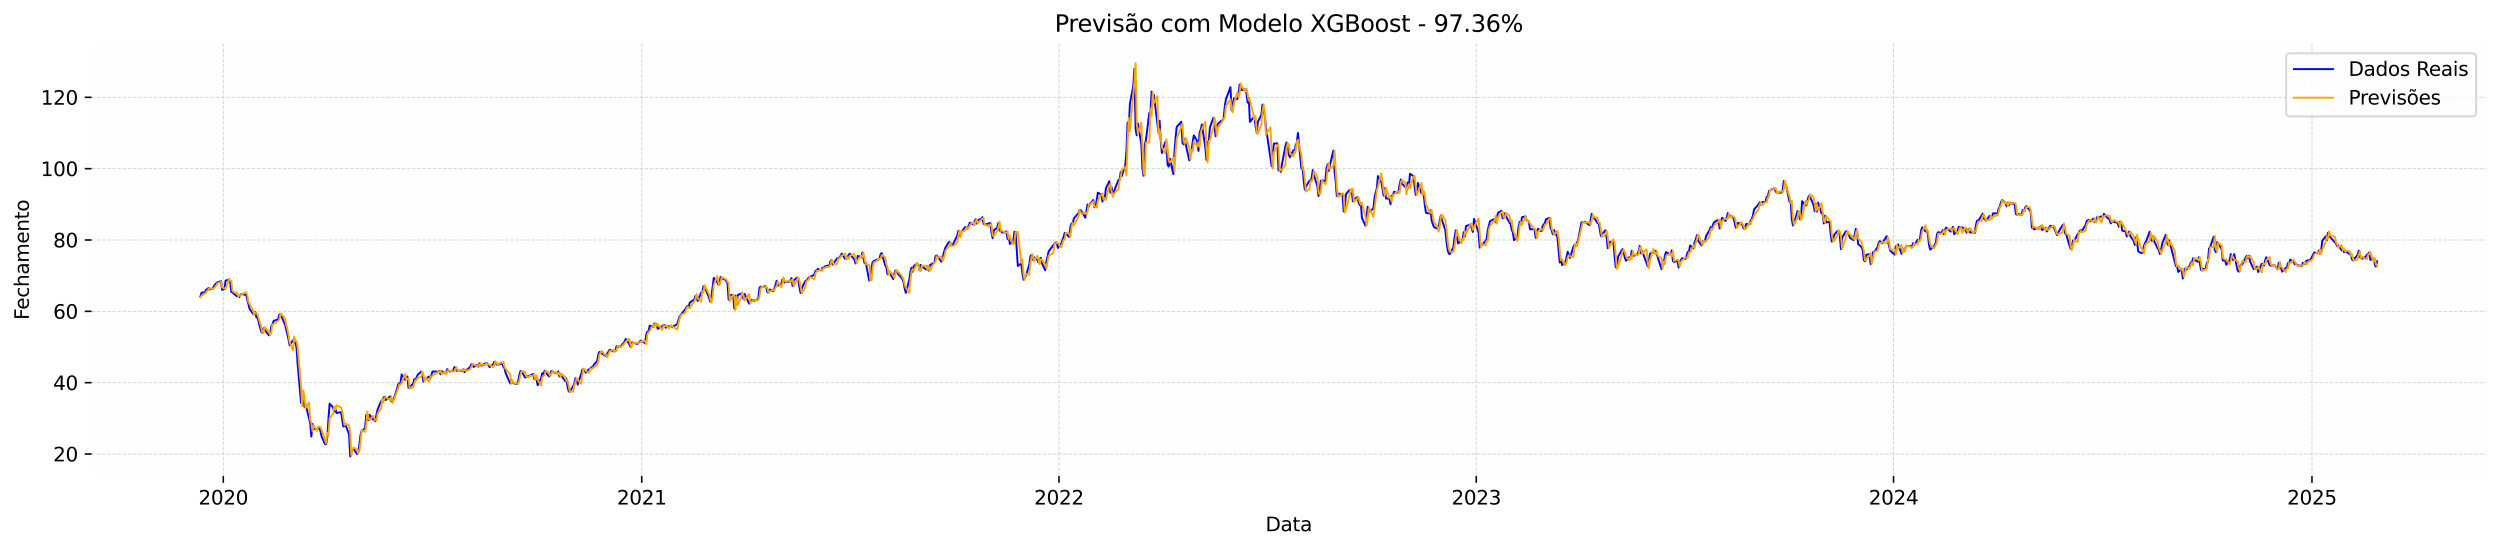 <?xml version="1.0" encoding="utf-8" standalone="no"?>
<!DOCTYPE svg PUBLIC "-//W3C//DTD SVG 1.1//EN"
  "http://www.w3.org/Graphics/SVG/1.1/DTD/svg11.dtd">
<svg xmlns:xlink="http://www.w3.org/1999/xlink" width="1281.766pt" height="281.634pt" viewBox="0 0 1281.766 281.634" xmlns="http://www.w3.org/2000/svg" version="1.1">
 <defs>
  <style type="text/css">*{stroke-linejoin: round; stroke-linecap: butt}</style>
 </defs>
 <g id="figure_1">
  <g id="patch_1">
   <path d="M 0 281.634 
L 1281.766 281.634 
L 1281.766 0 
L 0 0 
z
" style="fill: #ffffff"/>
  </g>
  <g id="axes_1">
   <g id="patch_2">
    <path d="M 46.966 244.078 
L 1274.566 244.078 
L 1274.566 22.318 
L 46.966 22.318 
z
" style="fill: #fdfefe"/>
   </g>
   <g id="matplotlib.axis_1">
    <g id="xtick_1">
     <g id="line2d_1">
      <path d="M 114.488 244.078 
L 114.488 22.318 
" clip-path="url(#pfa1e1d0472)" style="fill: none; stroke-dasharray: 1.85,0.8; stroke-dashoffset: 0; stroke: #d3d3d3; stroke-width: 0.5"/>
     </g>
     <g id="line2d_2">
      <defs>
       <path id="m7b7bddf41f" d="M 0 0 
L 0 3.5 
" style="stroke: #000000; stroke-width: 0.8"/>
      </defs>
      <g>
       <use xlink:href="#m7b7bddf41f" x="114.488" y="244.078" style="stroke: #000000; stroke-width: 0.8"/>
      </g>
     </g>
     <g id="text_1">
      <!-- 2020 -->
      <g transform="translate(101.763 258.677) scale(0.1 -0.1)">
       <defs>
        <path id="DejaVuSans-32" d="M 1228 531 
L 3431 531 
L 3431 0 
L 469 0 
L 469 531 
Q 828 903 1448 1529 
Q 2069 2156 2228 2338 
Q 2531 2678 2651 2914 
Q 2772 3150 2772 3378 
Q 2772 3750 2511 3984 
Q 2250 4219 1831 4219 
Q 1534 4219 1204 4116 
Q 875 4013 500 3803 
L 500 4441 
Q 881 4594 1212 4672 
Q 1544 4750 1819 4750 
Q 2544 4750 2975 4387 
Q 3406 4025 3406 3419 
Q 3406 3131 3298 2873 
Q 3191 2616 2906 2266 
Q 2828 2175 2409 1742 
Q 1991 1309 1228 531 
z
" transform="scale(0.016)"/>
        <path id="DejaVuSans-30" d="M 2034 4250 
Q 1547 4250 1301 3770 
Q 1056 3291 1056 2328 
Q 1056 1369 1301 889 
Q 1547 409 2034 409 
Q 2525 409 2770 889 
Q 3016 1369 3016 2328 
Q 3016 3291 2770 3770 
Q 2525 4250 2034 4250 
z
M 2034 4750 
Q 2819 4750 3233 4129 
Q 3647 3509 3647 2328 
Q 3647 1150 3233 529 
Q 2819 -91 2034 -91 
Q 1250 -91 836 529 
Q 422 1150 422 2328 
Q 422 3509 836 4129 
Q 1250 4750 2034 4750 
z
" transform="scale(0.016)"/>
       </defs>
       <use xlink:href="#DejaVuSans-32"/>
       <use xlink:href="#DejaVuSans-30" transform="translate(63.623 0)"/>
       <use xlink:href="#DejaVuSans-32" transform="translate(127.246 0)"/>
       <use xlink:href="#DejaVuSans-30" transform="translate(190.869 0)"/>
      </g>
     </g>
    </g>
    <g id="xtick_2">
     <g id="line2d_3">
      <path d="M 329.014 244.078 
L 329.014 22.318 
" clip-path="url(#pfa1e1d0472)" style="fill: none; stroke-dasharray: 1.85,0.8; stroke-dashoffset: 0; stroke: #d3d3d3; stroke-width: 0.5"/>
     </g>
     <g id="line2d_4">
      <g>
       <use xlink:href="#m7b7bddf41f" x="329.014" y="244.078" style="stroke: #000000; stroke-width: 0.8"/>
      </g>
     </g>
     <g id="text_2">
      <!-- 2021 -->
      <g transform="translate(316.289 258.677) scale(0.1 -0.1)">
       <defs>
        <path id="DejaVuSans-31" d="M 794 531 
L 1825 531 
L 1825 4091 
L 703 3866 
L 703 4441 
L 1819 4666 
L 2450 4666 
L 2450 531 
L 3481 531 
L 3481 0 
L 794 0 
L 794 531 
z
" transform="scale(0.016)"/>
       </defs>
       <use xlink:href="#DejaVuSans-32"/>
       <use xlink:href="#DejaVuSans-30" transform="translate(63.623 0)"/>
       <use xlink:href="#DejaVuSans-32" transform="translate(127.246 0)"/>
       <use xlink:href="#DejaVuSans-31" transform="translate(190.869 0)"/>
      </g>
     </g>
    </g>
    <g id="xtick_3">
     <g id="line2d_5">
      <path d="M 542.953 244.078 
L 542.953 22.318 
" clip-path="url(#pfa1e1d0472)" style="fill: none; stroke-dasharray: 1.85,0.8; stroke-dashoffset: 0; stroke: #d3d3d3; stroke-width: 0.5"/>
     </g>
     <g id="line2d_6">
      <g>
       <use xlink:href="#m7b7bddf41f" x="542.953" y="244.078" style="stroke: #000000; stroke-width: 0.8"/>
      </g>
     </g>
     <g id="text_3">
      <!-- 2022 -->
      <g transform="translate(530.228 258.677) scale(0.1 -0.1)">
       <use xlink:href="#DejaVuSans-32"/>
       <use xlink:href="#DejaVuSans-30" transform="translate(63.623 0)"/>
       <use xlink:href="#DejaVuSans-32" transform="translate(127.246 0)"/>
       <use xlink:href="#DejaVuSans-32" transform="translate(190.869 0)"/>
      </g>
     </g>
    </g>
    <g id="xtick_4">
     <g id="line2d_7">
      <path d="M 756.892 244.078 
L 756.892 22.318 
" clip-path="url(#pfa1e1d0472)" style="fill: none; stroke-dasharray: 1.85,0.8; stroke-dashoffset: 0; stroke: #d3d3d3; stroke-width: 0.5"/>
     </g>
     <g id="line2d_8">
      <g>
       <use xlink:href="#m7b7bddf41f" x="756.892" y="244.078" style="stroke: #000000; stroke-width: 0.8"/>
      </g>
     </g>
     <g id="text_4">
      <!-- 2023 -->
      <g transform="translate(744.167 258.677) scale(0.1 -0.1)">
       <defs>
        <path id="DejaVuSans-33" d="M 2597 2516 
Q 3050 2419 3304 2112 
Q 3559 1806 3559 1356 
Q 3559 666 3084 287 
Q 2609 -91 1734 -91 
Q 1441 -91 1130 -33 
Q 819 25 488 141 
L 488 750 
Q 750 597 1062 519 
Q 1375 441 1716 441 
Q 2309 441 2620 675 
Q 2931 909 2931 1356 
Q 2931 1769 2642 2001 
Q 2353 2234 1838 2234 
L 1294 2234 
L 1294 2753 
L 1863 2753 
Q 2328 2753 2575 2939 
Q 2822 3125 2822 3475 
Q 2822 3834 2567 4026 
Q 2313 4219 1838 4219 
Q 1578 4219 1281 4162 
Q 984 4106 628 3988 
L 628 4550 
Q 988 4650 1302 4700 
Q 1616 4750 1894 4750 
Q 2613 4750 3031 4423 
Q 3450 4097 3450 3541 
Q 3450 3153 3228 2886 
Q 3006 2619 2597 2516 
z
" transform="scale(0.016)"/>
       </defs>
       <use xlink:href="#DejaVuSans-32"/>
       <use xlink:href="#DejaVuSans-30" transform="translate(63.623 0)"/>
       <use xlink:href="#DejaVuSans-32" transform="translate(127.246 0)"/>
       <use xlink:href="#DejaVuSans-33" transform="translate(190.869 0)"/>
      </g>
     </g>
    </g>
    <g id="xtick_5">
     <g id="line2d_9">
      <path d="M 970.831 244.078 
L 970.831 22.318 
" clip-path="url(#pfa1e1d0472)" style="fill: none; stroke-dasharray: 1.85,0.8; stroke-dashoffset: 0; stroke: #d3d3d3; stroke-width: 0.5"/>
     </g>
     <g id="line2d_10">
      <g>
       <use xlink:href="#m7b7bddf41f" x="970.831" y="244.078" style="stroke: #000000; stroke-width: 0.8"/>
      </g>
     </g>
     <g id="text_5">
      <!-- 2024 -->
      <g transform="translate(958.106 258.677) scale(0.1 -0.1)">
       <defs>
        <path id="DejaVuSans-34" d="M 2419 4116 
L 825 1625 
L 2419 1625 
L 2419 4116 
z
M 2253 4666 
L 3047 4666 
L 3047 1625 
L 3713 1625 
L 3713 1100 
L 3047 1100 
L 3047 0 
L 2419 0 
L 2419 1100 
L 313 1100 
L 313 1709 
L 2253 4666 
z
" transform="scale(0.016)"/>
       </defs>
       <use xlink:href="#DejaVuSans-32"/>
       <use xlink:href="#DejaVuSans-30" transform="translate(63.623 0)"/>
       <use xlink:href="#DejaVuSans-32" transform="translate(127.246 0)"/>
       <use xlink:href="#DejaVuSans-34" transform="translate(190.869 0)"/>
      </g>
     </g>
    </g>
    <g id="xtick_6">
     <g id="line2d_11">
      <path d="M 1185.356 244.078 
L 1185.356 22.318 
" clip-path="url(#pfa1e1d0472)" style="fill: none; stroke-dasharray: 1.85,0.8; stroke-dashoffset: 0; stroke: #d3d3d3; stroke-width: 0.5"/>
     </g>
     <g id="line2d_12">
      <g>
       <use xlink:href="#m7b7bddf41f" x="1185.356" y="244.078" style="stroke: #000000; stroke-width: 0.8"/>
      </g>
     </g>
     <g id="text_6">
      <!-- 2025 -->
      <g transform="translate(1172.631 258.677) scale(0.1 -0.1)">
       <defs>
        <path id="DejaVuSans-35" d="M 691 4666 
L 3169 4666 
L 3169 4134 
L 1269 4134 
L 1269 2991 
Q 1406 3038 1543 3061 
Q 1681 3084 1819 3084 
Q 2600 3084 3056 2656 
Q 3513 2228 3513 1497 
Q 3513 744 3044 326 
Q 2575 -91 1722 -91 
Q 1428 -91 1123 -41 
Q 819 9 494 109 
L 494 744 
Q 775 591 1075 516 
Q 1375 441 1709 441 
Q 2250 441 2565 725 
Q 2881 1009 2881 1497 
Q 2881 1984 2565 2268 
Q 2250 2553 1709 2553 
Q 1456 2553 1204 2497 
Q 953 2441 691 2322 
L 691 4666 
z
" transform="scale(0.016)"/>
       </defs>
       <use xlink:href="#DejaVuSans-32"/>
       <use xlink:href="#DejaVuSans-30" transform="translate(63.623 0)"/>
       <use xlink:href="#DejaVuSans-32" transform="translate(127.246 0)"/>
       <use xlink:href="#DejaVuSans-35" transform="translate(190.869 0)"/>
      </g>
     </g>
    </g>
    <g id="text_7">
     <!-- Data -->
     <g transform="translate(648.827 272.355) scale(0.1 -0.1)">
      <defs>
       <path id="DejaVuSans-44" d="M 1259 4147 
L 1259 519 
L 2022 519 
Q 2988 519 3436 956 
Q 3884 1394 3884 2338 
Q 3884 3275 3436 3711 
Q 2988 4147 2022 4147 
L 1259 4147 
z
M 628 4666 
L 1925 4666 
Q 3281 4666 3915 4102 
Q 4550 3538 4550 2338 
Q 4550 1131 3912 565 
Q 3275 0 1925 0 
L 628 0 
L 628 4666 
z
" transform="scale(0.016)"/>
       <path id="DejaVuSans-61" d="M 2194 1759 
Q 1497 1759 1228 1600 
Q 959 1441 959 1056 
Q 959 750 1161 570 
Q 1363 391 1709 391 
Q 2188 391 2477 730 
Q 2766 1069 2766 1631 
L 2766 1759 
L 2194 1759 
z
M 3341 1997 
L 3341 0 
L 2766 0 
L 2766 531 
Q 2569 213 2275 61 
Q 1981 -91 1556 -91 
Q 1019 -91 701 211 
Q 384 513 384 1019 
Q 384 1609 779 1909 
Q 1175 2209 1959 2209 
L 2766 2209 
L 2766 2266 
Q 2766 2663 2505 2880 
Q 2244 3097 1772 3097 
Q 1472 3097 1187 3025 
Q 903 2953 641 2809 
L 641 3341 
Q 956 3463 1253 3523 
Q 1550 3584 1831 3584 
Q 2591 3584 2966 3190 
Q 3341 2797 3341 1997 
z
" transform="scale(0.016)"/>
       <path id="DejaVuSans-74" d="M 1172 4494 
L 1172 3500 
L 2356 3500 
L 2356 3053 
L 1172 3053 
L 1172 1153 
Q 1172 725 1289 603 
Q 1406 481 1766 481 
L 2356 481 
L 2356 0 
L 1766 0 
Q 1100 0 847 248 
Q 594 497 594 1153 
L 594 3053 
L 172 3053 
L 172 3500 
L 594 3500 
L 594 4494 
L 1172 4494 
z
" transform="scale(0.016)"/>
      </defs>
      <use xlink:href="#DejaVuSans-44"/>
      <use xlink:href="#DejaVuSans-61" transform="translate(77.002 0)"/>
      <use xlink:href="#DejaVuSans-74" transform="translate(138.281 0)"/>
      <use xlink:href="#DejaVuSans-61" transform="translate(177.49 0)"/>
     </g>
    </g>
   </g>
   <g id="matplotlib.axis_2">
    <g id="ytick_1">
     <g id="line2d_13">
      <path d="M 46.966 232.773 
L 1274.566 232.773 
" clip-path="url(#pfa1e1d0472)" style="fill: none; stroke-dasharray: 1.85,0.8; stroke-dashoffset: 0; stroke: #d3d3d3; stroke-width: 0.5"/>
     </g>
     <g id="line2d_14">
      <defs>
       <path id="m70efada057" d="M 0 0 
L -3.5 0 
" style="stroke: #000000; stroke-width: 0.8"/>
      </defs>
      <g>
       <use xlink:href="#m70efada057" x="46.966" y="232.773" style="stroke: #000000; stroke-width: 0.8"/>
      </g>
     </g>
     <g id="text_8">
      <!-- 20 -->
      <g transform="translate(27.241 236.572) scale(0.1 -0.1)">
       <use xlink:href="#DejaVuSans-32"/>
       <use xlink:href="#DejaVuSans-30" transform="translate(63.623 0)"/>
      </g>
     </g>
    </g>
    <g id="ytick_2">
     <g id="line2d_15">
      <path d="M 46.966 196.198 
L 1274.566 196.198 
" clip-path="url(#pfa1e1d0472)" style="fill: none; stroke-dasharray: 1.85,0.8; stroke-dashoffset: 0; stroke: #d3d3d3; stroke-width: 0.5"/>
     </g>
     <g id="line2d_16">
      <g>
       <use xlink:href="#m70efada057" x="46.966" y="196.198" style="stroke: #000000; stroke-width: 0.8"/>
      </g>
     </g>
     <g id="text_9">
      <!-- 40 -->
      <g transform="translate(27.241 199.997) scale(0.1 -0.1)">
       <use xlink:href="#DejaVuSans-34"/>
       <use xlink:href="#DejaVuSans-30" transform="translate(63.623 0)"/>
      </g>
     </g>
    </g>
    <g id="ytick_3">
     <g id="line2d_17">
      <path d="M 46.966 159.623 
L 1274.566 159.623 
" clip-path="url(#pfa1e1d0472)" style="fill: none; stroke-dasharray: 1.85,0.8; stroke-dashoffset: 0; stroke: #d3d3d3; stroke-width: 0.5"/>
     </g>
     <g id="line2d_18">
      <g>
       <use xlink:href="#m70efada057" x="46.966" y="159.623" style="stroke: #000000; stroke-width: 0.8"/>
      </g>
     </g>
     <g id="text_10">
      <!-- 60 -->
      <g transform="translate(27.241 163.422) scale(0.1 -0.1)">
       <defs>
        <path id="DejaVuSans-36" d="M 2113 2584 
Q 1688 2584 1439 2293 
Q 1191 2003 1191 1497 
Q 1191 994 1439 701 
Q 1688 409 2113 409 
Q 2538 409 2786 701 
Q 3034 994 3034 1497 
Q 3034 2003 2786 2293 
Q 2538 2584 2113 2584 
z
M 3366 4563 
L 3366 3988 
Q 3128 4100 2886 4159 
Q 2644 4219 2406 4219 
Q 1781 4219 1451 3797 
Q 1122 3375 1075 2522 
Q 1259 2794 1537 2939 
Q 1816 3084 2150 3084 
Q 2853 3084 3261 2657 
Q 3669 2231 3669 1497 
Q 3669 778 3244 343 
Q 2819 -91 2113 -91 
Q 1303 -91 875 529 
Q 447 1150 447 2328 
Q 447 3434 972 4092 
Q 1497 4750 2381 4750 
Q 2619 4750 2861 4703 
Q 3103 4656 3366 4563 
z
" transform="scale(0.016)"/>
       </defs>
       <use xlink:href="#DejaVuSans-36"/>
       <use xlink:href="#DejaVuSans-30" transform="translate(63.623 0)"/>
      </g>
     </g>
    </g>
    <g id="ytick_4">
     <g id="line2d_19">
      <path d="M 46.966 123.048 
L 1274.566 123.048 
" clip-path="url(#pfa1e1d0472)" style="fill: none; stroke-dasharray: 1.85,0.8; stroke-dashoffset: 0; stroke: #d3d3d3; stroke-width: 0.5"/>
     </g>
     <g id="line2d_20">
      <g>
       <use xlink:href="#m70efada057" x="46.966" y="123.048" style="stroke: #000000; stroke-width: 0.8"/>
      </g>
     </g>
     <g id="text_11">
      <!-- 80 -->
      <g transform="translate(27.241 126.848) scale(0.1 -0.1)">
       <defs>
        <path id="DejaVuSans-38" d="M 2034 2216 
Q 1584 2216 1326 1975 
Q 1069 1734 1069 1313 
Q 1069 891 1326 650 
Q 1584 409 2034 409 
Q 2484 409 2743 651 
Q 3003 894 3003 1313 
Q 3003 1734 2745 1975 
Q 2488 2216 2034 2216 
z
M 1403 2484 
Q 997 2584 770 2862 
Q 544 3141 544 3541 
Q 544 4100 942 4425 
Q 1341 4750 2034 4750 
Q 2731 4750 3128 4425 
Q 3525 4100 3525 3541 
Q 3525 3141 3298 2862 
Q 3072 2584 2669 2484 
Q 3125 2378 3379 2068 
Q 3634 1759 3634 1313 
Q 3634 634 3220 271 
Q 2806 -91 2034 -91 
Q 1263 -91 848 271 
Q 434 634 434 1313 
Q 434 1759 690 2068 
Q 947 2378 1403 2484 
z
M 1172 3481 
Q 1172 3119 1398 2916 
Q 1625 2713 2034 2713 
Q 2441 2713 2670 2916 
Q 2900 3119 2900 3481 
Q 2900 3844 2670 4047 
Q 2441 4250 2034 4250 
Q 1625 4250 1398 4047 
Q 1172 3844 1172 3481 
z
" transform="scale(0.016)"/>
       </defs>
       <use xlink:href="#DejaVuSans-38"/>
       <use xlink:href="#DejaVuSans-30" transform="translate(63.623 0)"/>
      </g>
     </g>
    </g>
    <g id="ytick_5">
     <g id="line2d_21">
      <path d="M 46.966 86.474 
L 1274.566 86.474 
" clip-path="url(#pfa1e1d0472)" style="fill: none; stroke-dasharray: 1.85,0.8; stroke-dashoffset: 0; stroke: #d3d3d3; stroke-width: 0.5"/>
     </g>
     <g id="line2d_22">
      <g>
       <use xlink:href="#m70efada057" x="46.966" y="86.474" style="stroke: #000000; stroke-width: 0.8"/>
      </g>
     </g>
     <g id="text_12">
      <!-- 100 -->
      <g transform="translate(20.878 90.273) scale(0.1 -0.1)">
       <use xlink:href="#DejaVuSans-31"/>
       <use xlink:href="#DejaVuSans-30" transform="translate(63.623 0)"/>
       <use xlink:href="#DejaVuSans-30" transform="translate(127.246 0)"/>
      </g>
     </g>
    </g>
    <g id="ytick_6">
     <g id="line2d_23">
      <path d="M 46.966 49.899 
L 1274.566 49.899 
" clip-path="url(#pfa1e1d0472)" style="fill: none; stroke-dasharray: 1.85,0.8; stroke-dashoffset: 0; stroke: #d3d3d3; stroke-width: 0.5"/>
     </g>
     <g id="line2d_24">
      <g>
       <use xlink:href="#m70efada057" x="46.966" y="49.899" style="stroke: #000000; stroke-width: 0.8"/>
      </g>
     </g>
     <g id="text_13">
      <!-- 120 -->
      <g transform="translate(20.878 53.698) scale(0.1 -0.1)">
       <use xlink:href="#DejaVuSans-31"/>
       <use xlink:href="#DejaVuSans-32" transform="translate(63.623 0)"/>
       <use xlink:href="#DejaVuSans-30" transform="translate(127.246 0)"/>
      </g>
     </g>
    </g>
    <g id="text_14">
     <!-- Fechamento -->
     <g transform="translate(14.798 163.993) rotate(-90) scale(0.1 -0.1)">
      <defs>
       <path id="DejaVuSans-46" d="M 628 4666 
L 3309 4666 
L 3309 4134 
L 1259 4134 
L 1259 2759 
L 3109 2759 
L 3109 2228 
L 1259 2228 
L 1259 0 
L 628 0 
L 628 4666 
z
" transform="scale(0.016)"/>
       <path id="DejaVuSans-65" d="M 3597 1894 
L 3597 1613 
L 953 1613 
Q 991 1019 1311 708 
Q 1631 397 2203 397 
Q 2534 397 2845 478 
Q 3156 559 3463 722 
L 3463 178 
Q 3153 47 2828 -22 
Q 2503 -91 2169 -91 
Q 1331 -91 842 396 
Q 353 884 353 1716 
Q 353 2575 817 3079 
Q 1281 3584 2069 3584 
Q 2775 3584 3186 3129 
Q 3597 2675 3597 1894 
z
M 3022 2063 
Q 3016 2534 2758 2815 
Q 2500 3097 2075 3097 
Q 1594 3097 1305 2825 
Q 1016 2553 972 2059 
L 3022 2063 
z
" transform="scale(0.016)"/>
       <path id="DejaVuSans-63" d="M 3122 3366 
L 3122 2828 
Q 2878 2963 2633 3030 
Q 2388 3097 2138 3097 
Q 1578 3097 1268 2742 
Q 959 2388 959 1747 
Q 959 1106 1268 751 
Q 1578 397 2138 397 
Q 2388 397 2633 464 
Q 2878 531 3122 666 
L 3122 134 
Q 2881 22 2623 -34 
Q 2366 -91 2075 -91 
Q 1284 -91 818 406 
Q 353 903 353 1747 
Q 353 2603 823 3093 
Q 1294 3584 2113 3584 
Q 2378 3584 2631 3529 
Q 2884 3475 3122 3366 
z
" transform="scale(0.016)"/>
       <path id="DejaVuSans-68" d="M 3513 2113 
L 3513 0 
L 2938 0 
L 2938 2094 
Q 2938 2591 2744 2837 
Q 2550 3084 2163 3084 
Q 1697 3084 1428 2787 
Q 1159 2491 1159 1978 
L 1159 0 
L 581 0 
L 581 4863 
L 1159 4863 
L 1159 2956 
Q 1366 3272 1645 3428 
Q 1925 3584 2291 3584 
Q 2894 3584 3203 3211 
Q 3513 2838 3513 2113 
z
" transform="scale(0.016)"/>
       <path id="DejaVuSans-6d" d="M 3328 2828 
Q 3544 3216 3844 3400 
Q 4144 3584 4550 3584 
Q 5097 3584 5394 3201 
Q 5691 2819 5691 2113 
L 5691 0 
L 5113 0 
L 5113 2094 
Q 5113 2597 4934 2840 
Q 4756 3084 4391 3084 
Q 3944 3084 3684 2787 
Q 3425 2491 3425 1978 
L 3425 0 
L 2847 0 
L 2847 2094 
Q 2847 2600 2669 2842 
Q 2491 3084 2119 3084 
Q 1678 3084 1418 2786 
Q 1159 2488 1159 1978 
L 1159 0 
L 581 0 
L 581 3500 
L 1159 3500 
L 1159 2956 
Q 1356 3278 1631 3431 
Q 1906 3584 2284 3584 
Q 2666 3584 2933 3390 
Q 3200 3197 3328 2828 
z
" transform="scale(0.016)"/>
       <path id="DejaVuSans-6e" d="M 3513 2113 
L 3513 0 
L 2938 0 
L 2938 2094 
Q 2938 2591 2744 2837 
Q 2550 3084 2163 3084 
Q 1697 3084 1428 2787 
Q 1159 2491 1159 1978 
L 1159 0 
L 581 0 
L 581 3500 
L 1159 3500 
L 1159 2956 
Q 1366 3272 1645 3428 
Q 1925 3584 2291 3584 
Q 2894 3584 3203 3211 
Q 3513 2838 3513 2113 
z
" transform="scale(0.016)"/>
       <path id="DejaVuSans-6f" d="M 1959 3097 
Q 1497 3097 1228 2736 
Q 959 2375 959 1747 
Q 959 1119 1226 758 
Q 1494 397 1959 397 
Q 2419 397 2687 759 
Q 2956 1122 2956 1747 
Q 2956 2369 2687 2733 
Q 2419 3097 1959 3097 
z
M 1959 3584 
Q 2709 3584 3137 3096 
Q 3566 2609 3566 1747 
Q 3566 888 3137 398 
Q 2709 -91 1959 -91 
Q 1206 -91 779 398 
Q 353 888 353 1747 
Q 353 2609 779 3096 
Q 1206 3584 1959 3584 
z
" transform="scale(0.016)"/>
      </defs>
      <use xlink:href="#DejaVuSans-46"/>
      <use xlink:href="#DejaVuSans-65" transform="translate(52.02 0)"/>
      <use xlink:href="#DejaVuSans-63" transform="translate(113.543 0)"/>
      <use xlink:href="#DejaVuSans-68" transform="translate(168.523 0)"/>
      <use xlink:href="#DejaVuSans-61" transform="translate(231.902 0)"/>
      <use xlink:href="#DejaVuSans-6d" transform="translate(293.182 0)"/>
      <use xlink:href="#DejaVuSans-65" transform="translate(390.594 0)"/>
      <use xlink:href="#DejaVuSans-6e" transform="translate(452.117 0)"/>
      <use xlink:href="#DejaVuSans-74" transform="translate(515.496 0)"/>
      <use xlink:href="#DejaVuSans-6f" transform="translate(554.705 0)"/>
     </g>
    </g>
   </g>
   <g id="line2d_25">
    <path d="M 102.766 151.943 
L 103.352 150.077 
L 105.11 149.858 
L 105.696 148.468 
L 106.282 148.34 
L 106.869 147.663 
L 107.455 148.395 
L 109.213 147.938 
L 109.799 146.456 
L 110.972 145.14 
L 111.558 144.701 
L 113.316 144.189 
L 113.902 148.651 
L 115.074 148.194 
L 115.661 143.896 
L 117.419 143.329 
L 118.005 144.5 
L 118.591 149.675 
L 119.177 149.803 
L 119.764 150.516 
L 121.522 151.943 
L 122.108 151.412 
L 122.694 152.308 
L 123.28 151.174 
L 123.866 150.754 
L 126.211 151.229 
L 127.969 158.361 
L 129.728 160.867 
L 130.314 160.519 
L 130.9 159.971 
L 131.486 162.75 
L 132.072 162.988 
L 133.831 169.773 
L 134.417 170.669 
L 135.003 168.255 
L 135.589 168.895 
L 136.175 169.736 
L 137.934 171.931 
L 138.52 170.577 
L 139.106 167.322 
L 139.692 166.316 
L 140.278 164.524 
L 142.623 163.738 
L 143.209 161.233 
L 143.795 160.885 
L 144.381 162.366 
L 146.14 166.39 
L 147.898 173.924 
L 148.484 176.96 
L 150.243 174.436 
L 150.829 174.509 
L 151.415 175.844 
L 152.001 177.929 
L 152.587 186.561 
L 154.345 206.512 
L 154.932 201.282 
L 155.518 203.897 
L 156.104 208.597 
L 156.69 207.445 
L 159.035 216.808 
L 159.621 223.849 
L 160.207 217.283 
L 160.793 220.008 
L 162.551 219.917 
L 163.137 219.697 
L 163.724 219.258 
L 164.31 221.179 
L 164.896 223.757 
L 166.654 227.726 
L 167.24 227.762 
L 167.827 224.105 
L 168.413 214.595 
L 168.999 206.969 
L 170.757 208.908 
L 171.343 211.066 
L 171.929 209.292 
L 172.516 211.779 
L 174.86 211.303 
L 176.032 218.71 
L 176.619 218.472 
L 177.205 217.997 
L 178.963 222.587 
L 179.549 233.998 
L 180.722 230.341 
L 181.308 230.139 
L 183.066 232.791 
L 183.652 231.932 
L 184.238 228.128 
L 184.824 223.135 
L 185.411 220.996 
L 187.169 219.606 
L 187.755 212.712 
L 188.341 214.998 
L 188.927 215.473 
L 189.514 212.712 
L 191.272 215.162 
L 191.858 214.522 
L 192.444 215.967 
L 193.03 212.419 
L 193.616 209.914 
L 195.375 205.689 
L 195.961 205.982 
L 196.547 203.97 
L 197.133 203.403 
L 197.719 205.104 
L 200.064 203.202 
L 200.65 205.817 
L 201.236 204.811 
L 201.822 204.738 
L 203.581 199.27 
L 204.167 196.984 
L 205.339 196.216 
L 205.925 191.992 
L 207.684 194.735 
L 208.27 194.04 
L 208.856 193.034 
L 209.442 198.85 
L 210.028 198.521 
L 211.787 196.71 
L 212.373 194.442 
L 212.959 194.9 
L 214.131 192.193 
L 215.89 190.566 
L 216.476 191.388 
L 217.062 195.631 
L 217.648 194.278 
L 218.234 194.333 
L 219.993 193.071 
L 220.579 194.095 
L 221.165 192.486 
L 221.751 190.456 
L 224.682 190.566 
L 225.268 190.181 
L 225.854 191.901 
L 226.44 190.273 
L 228.198 191.224 
L 228.785 190.895 
L 229.371 189.267 
L 229.957 190.035 
L 230.543 190.456 
L 232.301 190.2 
L 232.887 188.298 
L 233.474 188.353 
L 234.06 190.145 
L 236.404 189.962 
L 236.99 190.31 
L 237.577 189.34 
L 238.163 190.822 
L 238.749 190.163 
L 241.093 188.097 
L 241.679 186.743 
L 242.266 186.89 
L 242.852 188.152 
L 244.61 187.073 
L 245.196 187.969 
L 245.782 186.268 
L 246.369 187.127 
L 246.955 187.42 
L 248.713 186.378 
L 249.299 186.213 
L 249.885 186.378 
L 251.058 188.243 
L 252.816 186.817 
L 253.402 185.482 
L 253.988 185.884 
L 254.574 186.89 
L 255.161 186.963 
L 256.919 186.542 
L 257.505 185.994 
L 258.091 188.097 
L 258.677 188.755 
L 259.264 191.334 
L 261.608 196.6 
L 262.194 194.753 
L 262.78 196.088 
L 263.366 196.509 
L 265.125 196.911 
L 265.711 195.229 
L 266.297 192.138 
L 266.883 190.163 
L 267.469 190.438 
L 269.228 193.565 
L 269.814 193.053 
L 270.4 192.961 
L 270.986 192.65 
L 271.572 192.687 
L 273.331 191.754 
L 273.917 194.314 
L 275.089 194.497 
L 275.675 197.533 
L 277.434 193.839 
L 278.02 191.352 
L 278.606 192.559 
L 279.192 190.09 
L 279.778 190.986 
L 281.537 193.053 
L 282.709 190.127 
L 283.295 190.419 
L 283.881 190.84 
L 285.64 191.407 
L 286.226 190.419 
L 286.812 193.034 
L 287.398 191.699 
L 287.984 192.961 
L 289.743 195.357 
L 290.329 194.004 
L 290.915 197.807 
L 291.501 200.496 
L 292.087 200.843 
L 293.845 198.082 
L 294.432 196.728 
L 295.018 193.949 
L 295.604 194.497 
L 296.19 197.204 
L 297.948 191.809 
L 298.535 189.596 
L 299.121 189.249 
L 299.707 189.743 
L 300.293 191.114 
L 302.051 189.212 
L 302.637 189.34 
L 303.224 188.261 
L 303.81 188.517 
L 304.396 187.127 
L 306.154 185.116 
L 306.74 181.824 
L 307.327 180.453 
L 310.257 182.318 
L 310.843 182.629 
L 311.429 181.111 
L 312.602 179.282 
L 314.36 180.123 
L 315.532 179.995 
L 316.119 177.453 
L 316.705 177.966 
L 318.463 177.38 
L 319.049 176.521 
L 319.635 175.936 
L 320.222 175.168 
L 320.808 173.778 
L 322.566 176.246 
L 323.152 177.764 
L 323.738 175.716 
L 324.324 175.552 
L 326.669 176.338 
L 327.841 175.46 
L 328.427 174.619 
L 330.772 175.917 
L 331.358 171.327 
L 331.944 170.047 
L 332.53 169.901 
L 333.116 166.956 
L 334.875 167.56 
L 335.461 165.878 
L 336.047 166.828 
L 336.633 166.17 
L 337.219 168.584 
L 340.15 166.792 
L 340.736 166.755 
L 341.322 168.017 
L 343.081 167.158 
L 343.667 167.103 
L 344.253 167.286 
L 344.839 167.798 
L 345.425 167.158 
L 347.184 166.298 
L 348.356 162.439 
L 348.942 161.745 
L 349.528 160.83 
L 351.287 158.599 
L 351.873 157.63 
L 352.459 156.935 
L 353.045 157.538 
L 353.631 155.179 
L 355.976 153.497 
L 356.562 151.687 
L 357.148 152.436 
L 357.734 154.302 
L 359.493 150.041 
L 360.079 149.803 
L 360.665 146.749 
L 361.251 147.042 
L 361.837 148.413 
L 363.595 152.875 
L 364.182 154.686 
L 364.768 152.18 
L 365.94 142.506 
L 367.698 144.554 
L 368.285 145.871 
L 368.871 145.176 
L 369.457 142.012 
L 370.043 142.762 
L 371.801 143.384 
L 372.974 144.993 
L 373.56 153.625 
L 374.146 151.339 
L 375.904 151.174 
L 376.49 158.179 
L 377.077 151.558 
L 377.663 156.057 
L 378.249 151.266 
L 380.007 150.516 
L 380.593 152.052 
L 381.179 153.149 
L 381.766 150.736 
L 384.11 155.691 
L 384.696 154.612 
L 385.282 153.844 
L 385.869 153.771 
L 386.455 154.228 
L 388.213 153.625 
L 388.799 152.912 
L 389.385 147.59 
L 389.972 146.932 
L 390.558 147.243 
L 392.316 146.731 
L 392.902 147.608 
L 393.488 149.894 
L 394.074 149.748 
L 394.661 148.45 
L 396.419 149.291 
L 397.591 146.328 
L 398.177 143.969 
L 398.764 146.365 
L 400.522 145.798 
L 401.108 143.384 
L 401.694 143.238 
L 402.28 144.829 
L 402.866 144.481 
L 404.625 144.408 
L 405.211 143.988 
L 405.797 142.579 
L 406.383 146.731 
L 406.969 143.695 
L 408.728 142.323 
L 409.314 143.695 
L 409.9 147.444 
L 410.486 150.278 
L 411.072 147.846 
L 412.831 144.152 
L 414.003 143.402 
L 414.589 142.323 
L 417.52 140.879 
L 418.106 138.867 
L 418.692 138.94 
L 419.278 137.88 
L 421.037 138.611 
L 421.623 137.276 
L 422.209 137.276 
L 422.795 136.727 
L 423.381 136.417 
L 425.14 136.106 
L 425.726 134.039 
L 426.312 133.308 
L 426.898 135.703 
L 429.243 132.375 
L 429.829 132.54 
L 431.001 131.168 
L 431.587 130.034 
L 433.345 132.777 
L 433.932 132.631 
L 434.518 131.954 
L 435.104 130.656 
L 435.69 130.052 
L 438.035 133.052 
L 438.621 135.063 
L 439.207 133.801 
L 439.793 131.186 
L 441.551 131.9 
L 442.137 129.467 
L 442.724 132.631 
L 443.31 134.99 
L 443.896 134.771 
L 445.654 143.859 
L 446.24 142.525 
L 446.827 137.258 
L 447.413 134.405 
L 447.999 133.838 
L 449.757 133.106 
L 450.343 133.143 
L 450.929 132.668 
L 451.516 130.272 
L 452.102 129.76 
L 453.86 136.051 
L 454.446 136.929 
L 455.032 140.641 
L 455.619 138.977 
L 457.963 143.091 
L 458.549 140.184 
L 459.135 138.702 
L 459.722 138.94 
L 460.308 140.257 
L 462.066 142.232 
L 462.652 143.11 
L 463.238 144.573 
L 463.824 147.828 
L 464.411 150.15 
L 466.169 143.622 
L 466.755 139.416 
L 467.341 137.221 
L 467.927 139.379 
L 468.514 136.398 
L 470.272 135.1 
L 470.858 135.868 
L 471.444 138.428 
L 472.03 135.795 
L 472.616 136.563 
L 474.961 138.245 
L 475.547 136.581 
L 476.133 138.684 
L 476.719 135.996 
L 478.478 134.917 
L 479.064 134.752 
L 479.65 131.351 
L 480.236 130.967 
L 480.822 131.57 
L 482.581 134.167 
L 483.167 133.363 
L 483.753 130.016 
L 484.339 128.077 
L 484.925 126.541 
L 486.684 123.908 
L 487.856 125.536 
L 488.442 125.755 
L 489.028 124.365 
L 490.787 120.744 
L 491.373 118.367 
L 491.959 121.073 
L 492.545 119.482 
L 494.89 116.374 
L 496.062 117.233 
L 497.234 114.161 
L 498.993 115.13 
L 500.165 112.405 
L 500.751 114.618 
L 501.337 112.935 
L 503.095 112.094 
L 503.682 111.344 
L 504.268 114.673 
L 504.854 115.148 
L 505.44 115.039 
L 507.198 114.435 
L 507.785 114.417 
L 508.371 119.409 
L 508.957 122.061 
L 509.543 118.038 
L 511.301 116.776 
L 511.887 114.307 
L 512.474 118.221 
L 513.06 117.8 
L 513.646 119.08 
L 515.404 119.3 
L 515.99 118.605 
L 516.577 122.536 
L 517.163 120.781 
L 517.749 125.078 
L 519.507 123.597 
L 520.093 118.824 
L 520.679 118.934 
L 521.852 136.362 
L 523.61 135.045 
L 524.196 140.293 
L 524.782 143.402 
L 525.369 141.939 
L 525.955 141.555 
L 527.713 135.703 
L 528.299 131.387 
L 528.885 130.693 
L 529.472 133.253 
L 530.058 131.918 
L 531.816 133.308 
L 532.402 134.569 
L 532.988 134.24 
L 533.574 132.156 
L 534.161 134.899 
L 535.919 138.556 
L 536.505 134.057 
L 537.677 128.809 
L 540.608 124.987 
L 541.194 124.457 
L 541.78 124.292 
L 542.366 127.108 
L 544.125 124.914 
L 544.711 123.048 
L 545.297 121.585 
L 545.883 119.409 
L 546.469 119.848 
L 548.228 121.457 
L 548.814 116.246 
L 549.4 114.508 
L 549.986 114.874 
L 550.572 111.966 
L 552.917 109.315 
L 553.503 107.614 
L 554.089 107.724 
L 554.675 108.62 
L 556.434 111.582 
L 557.606 104.834 
L 558.192 105.968 
L 558.778 104.706 
L 560.537 102.548 
L 561.123 106.297 
L 561.709 105.73 
L 562.295 102.731 
L 562.881 98.781 
L 564.64 99.842 
L 565.226 103.335 
L 565.812 101.926 
L 566.398 102.182 
L 566.984 96.641 
L 568.743 92.911 
L 569.329 98.763 
L 569.915 95.965 
L 570.501 99.33 
L 571.087 98.287 
L 573.432 92.252 
L 574.018 92.252 
L 574.604 88.156 
L 575.19 90.259 
L 576.948 84.663 
L 577.535 77.385 
L 578.121 62.828 
L 578.707 67.345 
L 579.293 53.355 
L 581.051 44.029 
L 581.637 35.305 
L 582.224 66.101 
L 582.81 69.411 
L 583.396 63.303 
L 585.154 73.855 
L 585.74 86.638 
L 586.327 90.095 
L 586.913 74.331 
L 587.499 71.972 
L 589.257 57.909 
L 589.843 58.165 
L 590.429 46.973 
L 591.016 51.673 
L 591.602 48.71 
L 593.946 67.766 
L 594.532 61.877 
L 595.119 72.008 
L 595.705 78.445 
L 597.463 72.703 
L 598.049 74.331 
L 598.635 84.517 
L 599.222 85.413 
L 599.808 81.39 
L 601.566 89.253 
L 602.152 77.988 
L 602.738 70.417 
L 603.324 65.077 
L 605.669 62.407 
L 606.255 73.215 
L 606.841 74.038 
L 607.427 71.24 
L 608.014 74.312 
L 609.772 82.231 
L 610.358 77.348 
L 610.944 76.745 
L 611.53 72.593 
L 612.116 69.393 
L 613.875 72.612 
L 614.461 77.385 
L 615.047 67.93 
L 615.633 66.54 
L 616.219 63.816 
L 617.978 75.611 
L 618.564 81.975 
L 619.15 72.74 
L 619.736 72.849 
L 620.322 65.352 
L 622.081 60.432 
L 622.667 64.657 
L 623.253 69.814 
L 623.839 64.456 
L 624.425 63.523 
L 626.184 61.932 
L 626.77 61.676 
L 627.356 60.816 
L 627.942 54.654 
L 628.528 50.941 
L 630.873 44.705 
L 631.459 56.683 
L 632.045 54.269 
L 632.631 50.411 
L 634.39 50.795 
L 634.976 48.856 
L 635.562 43.352 
L 636.148 44.285 
L 636.734 46.223 
L 638.493 45.748 
L 639.079 47.759 
L 639.665 52.624 
L 640.251 50.246 
L 640.837 62.481 
L 643.182 59.683 
L 643.768 65.004 
L 644.354 68.095 
L 644.94 62.481 
L 646.698 58.878 
L 647.285 53.593 
L 648.457 59.39 
L 649.043 65.205 
L 651.974 85.212 
L 652.56 77.97 
L 653.146 73.636 
L 654.904 73.49 
L 655.49 87.406 
L 656.077 87.26 
L 656.663 88.119 
L 657.249 84.352 
L 659.007 75.007 
L 659.593 73.032 
L 660.179 73.819 
L 660.766 79.415 
L 661.352 80.622 
L 663.11 77.056 
L 663.696 78.427 
L 664.282 74.367 
L 664.869 73.416 
L 665.455 68.168 
L 667.213 86.419 
L 667.799 85.486 
L 668.385 92.362 
L 668.972 97.227 
L 669.558 95.764 
L 671.316 92.6 
L 671.902 93.222 
L 672.488 91.228 
L 673.074 87.205 
L 673.661 89.857 
L 675.419 95.434 
L 676.005 100.482 
L 676.591 98.086 
L 677.177 92.71 
L 677.764 92.472 
L 679.522 92.911 
L 680.108 86.071 
L 680.694 84.243 
L 681.28 87.681 
L 681.866 84.663 
L 683.625 77.165 
L 684.211 87.735 
L 684.797 92.892 
L 685.383 100.445 
L 685.969 99.238 
L 688.314 99.586 
L 688.9 108.418 
L 689.486 106.315 
L 690.072 99.567 
L 691.831 97.446 
L 692.417 98.964 
L 693.003 97.263 
L 693.589 103.225 
L 694.175 102.292 
L 695.934 101.104 
L 696.52 103.627 
L 697.106 105.072 
L 697.692 103.92 
L 698.278 111.802 
L 700.037 115.624 
L 700.623 111.582 
L 701.209 106.005 
L 701.795 107.522 
L 702.381 108.492 
L 704.14 106.846 
L 704.726 101.469 
L 705.312 98.598 
L 705.898 96.678 
L 706.484 90.277 
L 708.243 93.441 
L 709.415 100.281 
L 710.001 96.404 
L 710.587 101.78 
L 712.345 101.798 
L 712.932 104.706 
L 713.518 100.354 
L 714.104 100.409 
L 714.69 98.36 
L 716.448 98.799 
L 717.035 98.324 
L 717.621 94.355 
L 718.207 92.033 
L 718.793 94.209 
L 720.551 95.928 
L 721.137 96.257 
L 721.724 93.496 
L 722.31 96.221 
L 722.896 89.089 
L 724.654 90.277 
L 725.827 99.915 
L 726.413 98.05 
L 726.999 93.807 
L 728.757 99.019 
L 729.343 97.702 
L 729.929 99.531 
L 730.516 105.163 
L 731.102 109.113 
L 732.86 109.424 
L 733.446 107.76 
L 734.032 113.155 
L 735.205 116.41 
L 737.549 117.507 
L 738.135 113.118 
L 738.722 110.467 
L 739.308 112.862 
L 741.066 118.147 
L 741.652 124.237 
L 742.238 128.224 
L 742.824 130.089 
L 743.411 130.181 
L 745.169 126.724 
L 745.755 121.805 
L 746.341 118.111 
L 746.927 120.836 
L 747.514 124.804 
L 749.858 123.067 
L 750.444 119.025 
L 751.03 121.256 
L 751.616 115.88 
L 753.961 115.13 
L 755.133 118.915 
L 755.719 112.241 
L 758.064 119.208 
L 758.65 126.999 
L 759.236 125.444 
L 759.822 125.664 
L 762.167 122.866 
L 762.753 118.166 
L 763.925 113.393 
L 766.27 112.222 
L 766.856 113.941 
L 767.442 111.783 
L 768.028 109.095 
L 769.787 108.071 
L 770.373 111.838 
L 770.959 111.857 
L 771.545 109.388 
L 772.131 110.869 
L 773.89 114.088 
L 774.476 114.837 
L 775.062 117.855 
L 775.648 119.08 
L 776.234 123.158 
L 777.993 121.238 
L 778.579 116.3 
L 779.165 113.74 
L 779.751 114.819 
L 780.337 111.363 
L 782.095 110.96 
L 782.682 112.844 
L 783.854 113.649 
L 784.44 117.562 
L 786.785 117.471 
L 787.371 121.951 
L 787.957 119.007 
L 788.543 117.27 
L 790.301 118.568 
L 790.887 115.935 
L 792.06 114.362 
L 792.646 112.387 
L 794.404 111.747 
L 794.99 117.032 
L 795.577 118.184 
L 796.163 120.141 
L 796.749 117.965 
L 798.507 121.64 
L 799.679 134.588 
L 800.266 132.741 
L 800.852 135.904 
L 802.61 134.405 
L 803.782 129.102 
L 804.955 132.21 
L 806.713 126.486 
L 807.299 125.517 
L 807.885 126.194 
L 808.472 124.383 
L 809.058 123.469 
L 810.816 114.033 
L 811.988 113.923 
L 812.574 113.685 
L 814.919 115.404 
L 815.505 112.789 
L 816.091 109.644 
L 816.677 111.911 
L 817.264 111.509 
L 819.022 114.344 
L 819.608 114.325 
L 820.194 117.343 
L 820.78 121.037 
L 821.366 120.013 
L 823.125 118.056 
L 823.711 121.64 
L 824.297 127.273 
L 824.883 126.029 
L 825.469 123.89 
L 827.228 124.31 
L 827.814 131.607 
L 828.4 137.075 
L 828.986 136.764 
L 829.572 131.644 
L 831.331 128.516 
L 831.917 127.73 
L 832.503 129.614 
L 833.089 132.229 
L 833.675 133.71 
L 835.434 131.772 
L 836.02 132.357 
L 836.606 128.608 
L 837.192 130.619 
L 837.778 131.131 
L 839.537 130.382 
L 840.123 128.827 
L 840.709 126.048 
L 841.295 129.888 
L 841.881 128.626 
L 844.812 136.471 
L 845.984 130.126 
L 847.743 129.065 
L 848.329 129.833 
L 848.915 128.626 
L 851.845 137.971 
L 852.432 133.491 
L 853.018 135.484 
L 853.604 130.967 
L 854.19 129.248 
L 856.535 130.546 
L 857.121 128.315 
L 857.707 133.765 
L 858.293 134.295 
L 860.051 133.692 
L 860.637 137.203 
L 861.224 133.966 
L 861.81 133.399 
L 862.396 132.375 
L 864.154 132.832 
L 865.327 129.175 
L 865.913 129.412 
L 866.499 125.846 
L 868.257 127.273 
L 868.843 124.146 
L 869.429 122.847 
L 870.016 120.561 
L 870.602 123.286 
L 872.36 125.792 
L 872.946 123.725 
L 873.532 124.036 
L 874.119 123.707 
L 874.705 121.092 
L 876.463 118.038 
L 877.049 116.392 
L 877.635 117.708 
L 878.222 115.295 
L 878.808 113.923 
L 880.566 112.881 
L 881.152 114.069 
L 881.738 117.196 
L 882.324 113.649 
L 882.911 111.637 
L 884.669 113.283 
L 885.255 111.765 
L 885.841 109.241 
L 886.427 111.344 
L 887.014 110.595 
L 888.772 111.692 
L 889.944 116.739 
L 891.116 114.27 
L 892.875 114.892 
L 893.461 115.679 
L 894.047 117.178 
L 894.633 116.904 
L 895.219 114.856 
L 896.978 114.965 
L 897.564 113.009 
L 898.15 112.332 
L 898.736 110.503 
L 899.322 107.413 
L 901.667 104.688 
L 902.253 103.664 
L 902.839 104.907 
L 903.425 103.572 
L 905.184 103.591 
L 905.77 100.994 
L 906.356 101.323 
L 906.942 97.995 
L 907.528 97.574 
L 909.287 96.66 
L 909.873 96.824 
L 910.459 98.306 
L 911.045 98.726 
L 911.631 98.781 
L 913.39 98.744 
L 913.976 97.519 
L 914.562 92.783 
L 915.148 94.922 
L 915.734 95.05 
L 917.493 103.463 
L 918.079 103.079 
L 918.665 112.423 
L 919.251 115.605 
L 919.837 114.673 
L 921.595 108.144 
L 922.182 109.059 
L 922.768 112.405 
L 923.354 112.076 
L 923.94 103.133 
L 925.698 105.401 
L 926.285 104.944 
L 926.871 102.018 
L 927.457 100.409 
L 928.043 100.811 
L 929.801 105.072 
L 930.387 108.29 
L 930.974 104.523 
L 931.56 108.547 
L 932.146 103.883 
L 933.904 109.424 
L 934.49 109.497 
L 935.077 114.581 
L 935.663 110.522 
L 936.249 114.106 
L 938.007 113.576 
L 938.593 120.104 
L 939.179 123.89 
L 939.766 123.03 
L 940.352 120.433 
L 942.11 118.44 
L 942.696 118.531 
L 943.282 120.891 
L 943.869 127.767 
L 944.455 121.933 
L 946.213 118.806 
L 946.799 118.568 
L 947.972 120.543 
L 948.558 121.988 
L 950.316 123.085 
L 951.488 117.379 
L 952.074 117.873 
L 952.661 125.097 
L 954.419 126.651 
L 955.005 128.169 
L 955.591 133.472 
L 956.177 133.929 
L 956.764 130.656 
L 958.522 130.309 
L 959.108 135.411 
L 959.694 133.545 
L 960.28 129.248 
L 960.866 129.358 
L 962.625 126.797 
L 963.211 124.457 
L 963.797 123.597 
L 964.969 124.749 
L 967.314 121.092 
L 969.072 128.461 
L 971.417 130.565 
L 972.003 126.249 
L 972.589 127.456 
L 973.175 125.316 
L 974.934 130.144 
L 975.52 127.456 
L 976.106 128.9 
L 976.692 127.785 
L 977.278 126.176 
L 979.623 126.176 
L 980.209 126.925 
L 980.795 124.694 
L 981.381 125.682 
L 983.14 122.939 
L 983.726 123.871 
L 984.312 122.975 
L 984.898 118.605 
L 985.484 116.556 
L 987.243 118.659 
L 987.829 117.8 
L 988.415 119.921 
L 989.001 125.426 
L 989.587 127.931 
L 991.345 126.724 
L 992.518 124.493 
L 993.104 120.068 
L 993.69 119.043 
L 995.448 119.391 
L 996.035 117.983 
L 996.621 120.122 
L 997.207 117.818 
L 997.793 116.703 
L 1000.137 118.769 
L 1001.31 116.337 
L 1001.896 120.086 
L 1003.654 118.422 
L 1004.24 116.374 
L 1004.827 116.319 
L 1005.999 116.556 
L 1007.757 117.928 
L 1008.343 119.318 
L 1008.929 117.635 
L 1009.516 117.635 
L 1010.102 119.245 
L 1011.86 119.007 
L 1012.446 119.537 
L 1013.032 115.679 
L 1013.619 113.137 
L 1014.205 113.283 
L 1016.549 109.552 
L 1017.135 112.167 
L 1017.722 112.478 
L 1018.308 113.118 
L 1020.066 110.704 
L 1020.652 111.619 
L 1021.238 111.911 
L 1021.824 109.369 
L 1024.169 109.479 
L 1024.755 106.736 
L 1025.341 105.95 
L 1025.927 103.572 
L 1026.514 102.621 
L 1028.272 104.066 
L 1028.858 105.822 
L 1029.444 103.883 
L 1030.03 105.236 
L 1030.616 103.938 
L 1032.961 104.724 
L 1033.547 109.717 
L 1034.133 110.046 
L 1034.719 109.717 
L 1036.478 110.247 
L 1037.064 107.65 
L 1037.65 108.382 
L 1038.236 106.571 
L 1038.822 105.675 
L 1040.581 107.687 
L 1041.167 108.675 
L 1041.753 116.758 
L 1042.339 116.337 
L 1042.925 117.635 
L 1044.684 116.959 
L 1045.27 117.27 
L 1045.856 116.502 
L 1046.442 115.953 
L 1047.028 117.946 
L 1048.787 116.904 
L 1049.373 118.696 
L 1049.959 118.019 
L 1050.545 117.068 
L 1051.131 115.77 
L 1052.89 116.264 
L 1054.648 120.561 
L 1055.234 119.171 
L 1057.579 115.331 
L 1058.165 116.465 
L 1058.751 119.647 
L 1059.337 120.086 
L 1061.095 126.048 
L 1061.682 127.584 
L 1062.268 125.956 
L 1062.854 123.286 
L 1063.44 123.743 
L 1065.198 120.068 
L 1065.785 119.537 
L 1066.371 118.294 
L 1066.957 118.019 
L 1067.543 118.257 
L 1069.301 115.276 
L 1069.887 113.301 
L 1071.06 112.606 
L 1071.646 113.466 
L 1073.404 112.058 
L 1073.99 113.886 
L 1074.577 113.448 
L 1075.163 111.363 
L 1075.749 111.326 
L 1077.507 110.979 
L 1078.093 111.637 
L 1078.679 109.625 
L 1079.852 111.088 
L 1081.61 112.533 
L 1082.196 114.526 
L 1083.369 113.173 
L 1083.955 113.85 
L 1085.713 114.179 
L 1086.299 116.227 
L 1086.885 113.758 
L 1087.472 113.704 
L 1088.058 118.239 
L 1089.816 118.659 
L 1090.402 121.201 
L 1091.574 118.714 
L 1092.161 120.982 
L 1093.919 123.451 
L 1094.505 125.554 
L 1095.091 121.732 
L 1095.677 123.926 
L 1096.264 128.882 
L 1098.022 129.815 
L 1098.608 129.486 
L 1099.194 126.102 
L 1099.78 124.585 
L 1100.366 123.67 
L 1102.125 118.842 
L 1102.711 121.787 
L 1103.297 123.487 
L 1103.883 121.147 
L 1104.469 123.634 
L 1106.228 127.328 
L 1106.814 128.169 
L 1107.4 130.272 
L 1107.986 128.132 
L 1108.572 124.841 
L 1110.331 120.433 
L 1110.917 123.871 
L 1111.503 125.517 
L 1112.089 123.158 
L 1112.675 125.243 
L 1115.606 136.398 
L 1116.192 136.417 
L 1116.778 139.397 
L 1118.537 137.971 
L 1119.123 142.817 
L 1120.295 137.733 
L 1120.881 138.392 
L 1122.64 136.307 
L 1123.226 134.569 
L 1123.812 134.661 
L 1124.398 132.412 
L 1124.984 133.125 
L 1126.743 134.204 
L 1127.329 131.881 
L 1128.501 138.41 
L 1129.087 137.715 
L 1130.845 138.099 
L 1131.432 134.826 
L 1132.018 134.204 
L 1132.604 127.401 
L 1133.19 126.614 
L 1134.948 121.348 
L 1135.535 128.205 
L 1136.121 129.303 
L 1136.707 124.146 
L 1137.293 124.804 
L 1139.051 127.693 
L 1139.637 133.564 
L 1140.224 133.619 
L 1140.81 133.198 
L 1141.396 135.74 
L 1143.154 133.491 
L 1143.74 130.29 
L 1144.327 132.265 
L 1144.913 133.326 
L 1145.499 130.272 
L 1147.257 138.739 
L 1147.843 139.288 
L 1148.429 136.673 
L 1149.016 135.557 
L 1149.602 135.667 
L 1151.36 132.046 
L 1151.946 131.223 
L 1152.532 132.338 
L 1153.119 131.04 
L 1153.705 134.259 
L 1155.463 137.989 
L 1156.049 137.88 
L 1156.635 137.166 
L 1157.222 136.654 
L 1157.808 139.434 
L 1159.566 135.301 
L 1160.152 135.283 
L 1160.738 136.197 
L 1161.324 133.6 
L 1161.911 131.881 
L 1163.669 135.831 
L 1164.255 136.197 
L 1164.841 136.16 
L 1166.014 135.959 
L 1167.772 137.989 
L 1168.358 134.716 
L 1168.944 137.111 
L 1169.53 137.514 
L 1170.116 139.288 
L 1171.875 137.422 
L 1172.461 137.331 
L 1173.047 134.899 
L 1173.633 135.1 
L 1174.219 133.125 
L 1175.978 134.185 
L 1176.564 135.502 
L 1177.15 135.136 
L 1177.736 136.069 
L 1178.322 135.959 
L 1180.081 136.526 
L 1180.667 134.789 
L 1181.839 135.374 
L 1182.425 133.71 
L 1184.184 133.308 
L 1184.77 132.85 
L 1186.528 129.431 
L 1188.287 129.815 
L 1188.873 128.443 
L 1189.459 130.071 
L 1190.045 128.681 
L 1190.631 123.487 
L 1192.39 121.201 
L 1192.976 123.195 
L 1193.562 119.336 
L 1194.148 120.689 
L 1194.734 121.604 
L 1197.665 124.877 
L 1198.251 126.176 
L 1198.837 125.792 
L 1200.595 128.388 
L 1201.182 127.639 
L 1201.768 129.303 
L 1202.354 128.772 
L 1202.94 128.974 
L 1204.698 130.437 
L 1205.285 129.998 
L 1205.871 132.905 
L 1206.457 133.491 
L 1207.043 132.814 
L 1208.801 130.601 
L 1209.387 128.535 
L 1209.974 131.863 
L 1210.56 132.156 
L 1211.146 132.668 
L 1212.904 131.625 
L 1213.49 130.656 
L 1214.077 130.29 
L 1214.663 129.486 
L 1215.249 133.235 
L 1217.007 132.594 
L 1217.593 135.813 
L 1218.179 136.709 
L 1218.766 133.948 
L 1218.766 133.948 
" clip-path="url(#pfa1e1d0472)" style="fill: none; stroke: #0000ff; stroke-linecap: square"/>
   </g>
   <g id="line2d_26">
    <path d="M 102.766 152.509 
L 103.352 151.558 
L 105.11 150.516 
L 107.455 147.7 
L 109.213 148.267 
L 109.799 147.718 
L 110.972 146.145 
L 111.558 145.14 
L 113.316 144.609 
L 113.902 147.407 
L 115.074 147.791 
L 115.661 148.12 
L 117.419 143.037 
L 118.005 143.933 
L 118.591 144.134 
L 119.177 149.035 
L 119.764 149.73 
L 121.522 150.15 
L 122.108 151.906 
L 122.694 151.467 
L 123.28 151.741 
L 123.866 150.937 
L 126.211 149.748 
L 126.797 151.321 
L 127.383 154.814 
L 127.969 155.746 
L 129.728 159.111 
L 130.314 161.543 
L 130.9 160.227 
L 131.486 160.336 
L 132.072 161.324 
L 133.831 167.212 
L 134.417 170.321 
L 135.003 170.815 
L 135.589 167.725 
L 136.175 168.109 
L 137.934 170.157 
L 138.52 171.784 
L 139.106 170.266 
L 139.692 166.316 
L 140.278 166.207 
L 142.623 164.488 
L 143.209 163.829 
L 143.795 160.83 
L 144.381 161.159 
L 146.14 163.244 
L 146.726 166.536 
L 147.312 168.621 
L 147.898 171.62 
L 148.484 175.405 
L 150.243 179.666 
L 150.829 172.461 
L 151.415 174.747 
L 152.001 174.893 
L 152.587 177.691 
L 154.345 197.588 
L 154.932 208.158 
L 155.518 200.221 
L 156.104 203.275 
L 156.69 209.255 
L 158.448 206.329 
L 159.035 215.034 
L 159.621 216.936 
L 160.207 220.996 
L 160.793 218.143 
L 162.551 220.886 
L 163.137 218.801 
L 164.31 218.893 
L 166.654 225.458 
L 167.24 227.36 
L 167.827 221.928 
L 168.413 222.477 
L 168.999 214.558 
L 170.757 212.199 
L 171.343 208.432 
L 171.929 210.078 
L 172.516 207.792 
L 174.86 208.999 
L 175.446 210.663 
L 176.619 218.033 
L 177.205 217.283 
L 178.963 218.051 
L 179.549 221.873 
L 180.135 233.577 
L 180.722 230.395 
L 181.308 229.499 
L 183.066 230.395 
L 183.652 232.462 
L 184.238 231.401 
L 184.824 227.085 
L 185.411 220.484 
L 187.169 221.416 
L 187.755 218.252 
L 188.341 211.047 
L 188.927 214.266 
L 189.514 215.528 
L 191.272 213.242 
L 192.444 215.454 
L 193.03 215.601 
L 193.616 212.016 
L 195.375 209.529 
L 195.961 204.537 
L 196.547 206.384 
L 197.133 203.879 
L 197.719 203.623 
L 200.064 205.104 
L 200.65 203.33 
L 201.236 206.549 
L 201.822 205.287 
L 204.167 198.978 
L 204.753 197.076 
L 205.339 197.332 
L 205.925 196.326 
L 207.684 191.791 
L 208.27 194.461 
L 208.856 194.607 
L 209.442 193.802 
L 210.028 199.16 
L 211.787 198.594 
L 212.959 194.9 
L 213.545 195.137 
L 214.131 193.601 
L 215.89 193.363 
L 216.476 190.401 
L 217.062 191.937 
L 217.648 195.412 
L 218.234 193.51 
L 219.993 195.631 
L 220.579 193.363 
L 221.165 193.052 
L 221.751 192.504 
L 224.095 191.169 
L 224.682 190.437 
L 225.268 190.785 
L 225.854 190.017 
L 226.44 191.809 
L 228.198 190.511 
L 228.785 191.955 
L 229.371 190.437 
L 229.957 189.541 
L 230.543 190.09 
L 232.301 190.547 
L 232.887 190.383 
L 233.474 189.066 
L 234.06 188.243 
L 234.646 190.053 
L 236.404 189.98 
L 236.99 189.578 
L 237.577 190.163 
L 238.163 189.249 
L 238.749 190.127 
L 240.507 189.706 
L 241.093 189.048 
L 241.679 188.151 
L 242.266 186.615 
L 242.852 186.835 
L 244.61 187.767 
L 245.196 187.073 
L 245.782 187.822 
L 246.369 186.268 
L 246.955 186.963 
L 248.713 187.127 
L 249.299 186.359 
L 249.885 186.981 
L 250.472 186.56 
L 251.058 187.219 
L 252.816 188.115 
L 253.402 187.073 
L 253.988 185.262 
L 254.574 185.92 
L 255.161 186.963 
L 256.919 185.756 
L 257.505 186.012 
L 258.091 185.5 
L 258.677 188.206 
L 259.264 189.121 
L 261.608 192.138 
L 262.194 196.564 
L 262.78 195.028 
L 263.366 196.289 
L 265.711 196.82 
L 266.297 194.826 
L 266.883 192.065 
L 267.469 190.236 
L 269.228 190.675 
L 269.814 192.924 
L 270.4 193.016 
L 270.986 193.455 
L 271.572 192.668 
L 273.331 192.815 
L 273.917 191.754 
L 274.503 194.826 
L 275.089 192.504 
L 275.675 194.753 
L 277.434 197.624 
L 278.02 193.418 
L 278.606 192.65 
L 279.192 192.431 
L 279.778 189.962 
L 281.537 191.279 
L 282.123 192.851 
L 282.709 191.772 
L 283.295 189.962 
L 283.881 190.639 
L 285.64 191.187 
L 286.226 191.754 
L 286.812 191.041 
L 287.398 193.052 
L 287.984 191.736 
L 289.743 193.217 
L 290.329 195.247 
L 290.915 194.9 
L 291.501 197.441 
L 292.087 200.55 
L 293.845 200.916 
L 294.432 197.624 
L 295.604 194.058 
L 296.19 194.79 
L 297.948 196.747 
L 298.535 192.303 
L 299.121 188.956 
L 299.707 189.285 
L 300.293 190.108 
L 302.051 191.205 
L 302.637 189.066 
L 303.224 189.285 
L 303.81 188.59 
L 304.396 188.481 
L 306.154 186.817 
L 306.74 185.518 
L 307.327 181.824 
L 308.499 179.922 
L 310.257 182.025 
L 310.843 182.117 
L 311.429 183.141 
L 312.016 181.422 
L 312.602 180.068 
L 314.36 179.319 
L 314.946 180.324 
L 316.119 179.776 
L 316.705 177.289 
L 318.463 177.801 
L 319.049 177.307 
L 320.808 175.259 
L 322.566 173.686 
L 323.152 176.265 
L 323.738 178.276 
L 324.324 175.899 
L 326.669 175.716 
L 327.255 175.972 
L 327.841 175.99 
L 328.427 175.149 
L 330.772 174.875 
L 331.358 176.557 
L 331.944 171.345 
L 332.53 170.34 
L 333.116 169.754 
L 334.875 166.554 
L 335.461 167.743 
L 336.047 165.603 
L 336.633 167.048 
L 337.219 166.152 
L 339.564 169.242 
L 340.15 167.121 
L 340.736 167.34 
L 341.322 166.664 
L 343.081 168.401 
L 343.667 166.975 
L 344.253 166.792 
L 344.839 167.542 
L 345.425 167.816 
L 347.184 168.95 
L 348.356 163.665 
L 348.942 162.055 
L 349.528 161.269 
L 351.287 160.428 
L 351.873 158.453 
L 352.459 157.374 
L 353.045 157.41 
L 353.631 158.05 
L 355.976 154.558 
L 356.562 153.131 
L 357.148 150.717 
L 357.734 152.948 
L 359.493 154.631 
L 360.079 149.273 
L 360.665 150.059 
L 361.251 146.2 
L 363.595 151.01 
L 364.182 153.424 
L 364.768 155.106 
L 365.354 152.418 
L 365.94 146.347 
L 367.698 141.519 
L 368.285 144.81 
L 368.871 146.219 
L 369.457 144.518 
L 370.043 142.086 
L 371.801 142.945 
L 372.387 143.421 
L 373.56 145.121 
L 374.146 154.448 
L 375.904 151.101 
L 376.49 151.741 
L 377.077 158.983 
L 377.663 152.034 
L 378.249 156.441 
L 380.007 152.235 
L 380.593 149.913 
L 381.179 151.43 
L 381.766 154.155 
L 384.11 150.827 
L 384.696 155.417 
L 385.869 154.174 
L 386.455 153.607 
L 388.213 154.1 
L 388.799 153.698 
L 389.385 152.29 
L 389.972 148.011 
L 390.558 147.078 
L 392.316 147.389 
L 392.902 146.603 
L 393.488 147.992 
L 394.074 150.278 
L 394.661 149.346 
L 396.419 148.614 
L 397.005 149.071 
L 397.591 147.444 
L 398.177 146.749 
L 398.764 144.408 
L 400.522 147.243 
L 401.108 145.633 
L 401.694 142.25 
L 402.28 143.951 
L 402.866 144.463 
L 404.625 143.86 
L 405.211 144.554 
L 405.797 143.677 
L 406.383 143.128 
L 406.969 146.804 
L 409.314 142.195 
L 409.9 143.933 
L 411.072 150.406 
L 412.831 147.48 
L 413.417 144.28 
L 414.589 143.384 
L 415.175 142.031 
L 417.52 143.11 
L 418.106 140.312 
L 418.692 139.013 
L 419.278 138.867 
L 421.037 138.227 
L 421.623 138.794 
L 422.209 137.422 
L 422.795 137.514 
L 423.381 136.965 
L 425.14 136.782 
L 425.726 135.667 
L 426.312 133.472 
L 426.898 134.057 
L 427.484 135.722 
L 429.243 135.246 
L 429.829 132.54 
L 430.415 132.631 
L 431.001 131.516 
L 431.587 131.077 
L 433.345 130.071 
L 433.932 132.924 
L 434.518 131.936 
L 435.104 132.741 
L 435.69 131.113 
L 438.035 130.199 
L 438.621 132.265 
L 439.207 134.99 
L 439.793 133.363 
L 441.551 131.022 
L 442.137 131.772 
L 442.724 129.632 
L 443.31 133.015 
L 443.896 135.374 
L 445.654 135.85 
L 446.24 143.603 
L 446.827 143.64 
L 447.413 137.496 
L 447.999 134.551 
L 449.757 133.71 
L 450.343 132.576 
L 450.929 132.814 
L 451.516 132.54 
L 452.102 130.729 
L 453.86 131.863 
L 454.446 135.429 
L 455.032 137.075 
L 455.619 140.879 
L 456.205 139.032 
L 457.963 141.226 
L 458.549 142.634 
L 459.135 139.672 
L 459.722 138.446 
L 460.308 139.288 
L 462.066 140.934 
L 463.238 143.146 
L 463.824 146.054 
L 464.411 147.554 
L 466.169 150.15 
L 466.755 143.75 
L 467.341 139.269 
L 467.927 137.971 
L 468.514 138.739 
L 470.272 134.771 
L 470.858 135.795 
L 471.444 138.227 
L 472.03 139.068 
L 472.616 136.197 
L 474.961 136.417 
L 475.547 138.446 
L 476.133 136.545 
L 476.719 138.94 
L 479.064 134.515 
L 479.65 134.314 
L 480.236 131.351 
L 480.822 132.174 
L 482.581 131.479 
L 483.167 133.6 
L 483.753 132.905 
L 484.925 128.206 
L 486.684 126.285 
L 487.27 124.109 
L 487.856 126.249 
L 489.028 125.956 
L 490.787 124.219 
L 491.373 120.708 
L 491.959 118.184 
L 492.545 121.586 
L 493.131 118.678 
L 494.89 118.312 
L 495.476 116.447 
L 496.062 117.27 
L 496.648 116.922 
L 497.234 115.368 
L 498.993 113.813 
L 499.579 115.532 
L 500.165 113.722 
L 500.751 112.296 
L 501.337 114.545 
L 503.682 112.021 
L 504.268 111.838 
L 504.854 115.404 
L 505.44 115.386 
L 507.198 116.227 
L 507.785 114.966 
L 508.371 115.66 
L 508.957 120.635 
L 509.543 121.22 
L 511.301 118.349 
L 511.887 116.483 
L 512.474 113.612 
L 513.06 118.221 
L 513.646 118.166 
L 515.404 119.537 
L 516.577 118.788 
L 517.163 122.536 
L 517.749 121.201 
L 519.507 125.481 
L 520.093 124.109 
L 520.679 119.025 
L 521.852 118.897 
L 523.61 134.771 
L 524.196 132.979 
L 524.782 141.08 
L 525.369 143.512 
L 525.955 140.421 
L 527.713 140.787 
L 528.299 134.862 
L 528.885 131.698 
L 529.472 130.327 
L 530.058 133.838 
L 531.816 131.205 
L 532.988 135.374 
L 533.574 132.979 
L 534.161 133.088 
L 535.919 135.74 
L 536.505 137.496 
L 537.677 130.967 
L 540.022 129.815 
L 540.608 125.115 
L 541.194 124.877 
L 541.78 124.42 
L 542.366 124.603 
L 544.125 126.816 
L 545.297 122.902 
L 545.883 122.774 
L 546.469 119.281 
L 548.228 119.775 
L 548.814 121.293 
L 549.4 116.3 
L 549.986 114.307 
L 550.572 115.496 
L 552.917 111.162 
L 553.503 107.596 
L 554.089 108.912 
L 554.675 109.607 
L 556.434 109.059 
L 557.02 109.936 
L 557.606 108.382 
L 558.192 105.163 
L 558.778 104.962 
L 560.537 103.298 
L 561.123 105.895 
L 561.709 106.06 
L 562.295 106.48 
L 562.881 102.859 
L 564.64 99.769 
L 565.226 99.257 
L 565.812 102.439 
L 566.398 101.616 
L 566.984 102.457 
L 568.743 95.051 
L 569.329 94.228 
L 569.915 98.196 
L 570.501 100.939 
L 571.087 99.312 
L 573.432 96.934 
L 574.018 92.637 
L 574.604 90.936 
L 575.19 87.114 
L 576.948 85.596 
L 577.535 89.93 
L 578.121 72.685 
L 578.707 60.414 
L 579.293 67.126 
L 581.637 42.127 
L 582.224 32.398 
L 582.81 63.176 
L 583.396 68.699 
L 585.154 62.883 
L 586.327 88.229 
L 586.913 89.948 
L 587.499 73.234 
L 589.257 72.996 
L 589.843 55.66 
L 590.429 59.518 
L 591.016 47.577 
L 591.602 53.045 
L 593.36 49.332 
L 593.946 68.68 
L 594.532 66.358 
L 595.705 75.52 
L 597.463 78.702 
L 598.049 71.405 
L 598.635 75.885 
L 599.222 82.542 
L 599.808 83.383 
L 601.566 80.86 
L 602.152 87.845 
L 602.738 77.367 
L 603.324 71.167 
L 606.255 63.34 
L 606.841 72.356 
L 607.427 73.654 
L 608.014 70.674 
L 609.772 75.977 
L 610.358 81.774 
L 610.944 76.654 
L 611.53 77.769 
L 612.116 72.484 
L 613.875 75.136 
L 614.461 72.996 
L 615.047 75.319 
L 615.633 67.93 
L 616.219 66.083 
L 617.978 62.609 
L 618.564 76.306 
L 619.15 83.365 
L 619.736 72.649 
L 620.322 71.844 
L 622.081 65.608 
L 622.667 60.341 
L 623.253 62.901 
L 623.839 69.467 
L 624.425 65.443 
L 626.184 63.176 
L 627.356 61.018 
L 627.942 60.049 
L 628.528 54.398 
L 630.873 50.868 
L 631.459 56.062 
L 632.045 57.543 
L 632.631 53.081 
L 634.39 47.43 
L 634.976 49.753 
L 635.562 48.016 
L 636.148 42.785 
L 636.734 44.523 
L 638.493 46.809 
L 639.079 45.327 
L 639.665 48.07 
L 640.251 51.508 
L 640.837 51.106 
L 643.182 61.237 
L 643.768 59.829 
L 644.354 67.784 
L 644.94 68.534 
L 646.698 63.688 
L 647.285 57.507 
L 647.871 53.63 
L 648.457 57.141 
L 649.043 69.174 
L 651.387 65.242 
L 651.974 79.159 
L 652.56 86.547 
L 653.146 78.263 
L 654.904 74.112 
L 655.49 75.081 
L 656.077 87.736 
L 656.663 86.748 
L 657.249 87.205 
L 659.007 84.791 
L 659.593 76.251 
L 660.179 73.398 
L 660.766 74.057 
L 661.352 78.702 
L 663.11 80.183 
L 663.696 77.678 
L 664.282 77.732 
L 664.869 72.777 
L 665.455 71.752 
L 667.213 79.397 
L 667.799 86.474 
L 668.385 87.132 
L 668.972 91.942 
L 669.558 98.196 
L 671.316 96.952 
L 671.902 92.801 
L 672.488 92.948 
L 673.074 91.466 
L 673.661 87.772 
L 675.419 90.57 
L 676.005 98.105 
L 676.591 99.696 
L 677.177 98.946 
L 677.764 92.637 
L 679.522 94.411 
L 680.108 92.728 
L 680.694 86.181 
L 681.28 83.548 
L 681.866 86.693 
L 683.625 84.956 
L 684.211 77.33 
L 685.383 96.02 
L 685.969 101.104 
L 688.314 99.11 
L 688.9 99.641 
L 689.486 109.077 
L 690.072 107.577 
L 691.831 100.555 
L 692.417 97.062 
L 693.003 98.379 
L 693.589 96.66 
L 694.175 103.572 
L 696.52 101.159 
L 697.106 103.499 
L 697.692 104.907 
L 698.278 104.121 
L 700.037 110.759 
L 700.623 115.898 
L 701.209 112.387 
L 701.795 106.681 
L 702.381 107.395 
L 704.14 111.143 
L 705.898 97.757 
L 706.484 95.636 
L 708.243 88.851 
L 709.415 98.013 
L 710.001 100.244 
L 710.587 96.075 
L 712.345 101.634 
L 712.932 101.067 
L 713.518 103.316 
L 714.104 100.171 
L 716.448 98.159 
L 717.035 98.251 
L 717.621 98.818 
L 718.207 93.496 
L 718.793 92.362 
L 720.551 93.789 
L 721.137 99.641 
L 721.724 96.221 
L 722.31 94.411 
L 722.896 96.568 
L 724.654 90.534 
L 725.24 90.131 
L 726.413 100.116 
L 726.999 98.781 
L 728.757 93.844 
L 729.343 100.134 
L 729.929 97.885 
L 730.516 99.641 
L 731.102 104.798 
L 732.86 108.784 
L 733.446 109.059 
L 734.032 107.669 
L 735.205 114.015 
L 736.963 116.099 
L 737.549 118.788 
L 738.135 116.502 
L 738.722 110.979 
L 739.308 110.01 
L 741.066 112.954 
L 741.652 117.398 
L 742.238 123.433 
L 742.824 127.639 
L 743.411 129.028 
L 745.169 129.138 
L 745.755 126.359 
L 746.927 117.855 
L 747.514 120.598 
L 749.272 124.713 
L 749.858 122.536 
L 750.444 123.14 
L 751.03 118.714 
L 751.616 119.885 
L 753.961 114.892 
L 754.547 114.636 
L 755.133 117.818 
L 755.719 116.355 
L 758.064 112.003 
L 759.236 126.541 
L 759.822 125.225 
L 761.581 125.828 
L 762.167 123.579 
L 762.753 123.798 
L 763.339 117.818 
L 763.925 115.825 
L 766.27 113.1 
L 766.856 110.759 
L 767.442 114.655 
L 768.028 111.418 
L 769.787 108.766 
L 770.373 108.364 
L 770.959 111.527 
L 771.545 111.838 
L 772.131 109.15 
L 773.89 110.613 
L 774.476 113.612 
L 775.062 112.954 
L 775.648 117.398 
L 776.234 119.117 
L 777.993 123.506 
L 778.579 120.488 
L 779.165 115.679 
L 779.751 113.777 
L 780.337 115.313 
L 782.095 110.979 
L 782.682 112.533 
L 783.268 113.375 
L 783.854 113.649 
L 784.44 114.508 
L 786.785 117.544 
L 787.371 118.038 
L 787.957 122.189 
L 788.543 118.751 
L 790.301 117.343 
L 790.887 118.221 
L 791.474 117.379 
L 792.06 115.167 
L 792.646 114.984 
L 794.404 112.204 
L 794.99 111.655 
L 795.577 117.599 
L 796.163 118.257 
L 796.749 120.36 
L 798.507 118.404 
L 799.093 121.787 
L 800.266 133.381 
L 800.852 133.015 
L 802.61 136.051 
L 803.196 134.496 
L 803.782 132.028 
L 804.369 130.839 
L 804.955 131.424 
L 806.713 131.753 
L 807.299 126.377 
L 807.885 124.841 
L 808.472 126.304 
L 809.058 124.365 
L 811.402 114.307 
L 811.988 113.722 
L 812.574 114.216 
L 814.919 113.996 
L 815.505 115.222 
L 816.091 112.899 
L 816.677 109.973 
L 817.264 111.454 
L 819.022 111.582 
L 819.608 114.234 
L 820.194 114.161 
L 821.366 121.531 
L 823.125 120.123 
L 823.711 118.33 
L 824.297 121.22 
L 824.883 126.944 
L 825.469 126.139 
L 827.228 122.719 
L 827.814 124.402 
L 828.986 137.88 
L 829.572 136.49 
L 831.331 131.442 
L 831.917 128.809 
L 832.503 128.078 
L 833.089 129.193 
L 833.675 131.351 
L 835.434 133.564 
L 836.02 131.369 
L 836.606 132.777 
L 837.192 128.919 
L 837.778 130.546 
L 839.537 130.839 
L 840.123 130.418 
L 840.709 127.456 
L 841.295 126.231 
L 841.881 130.144 
L 844.226 127.858 
L 844.812 134.661 
L 845.398 137.514 
L 845.984 133.271 
L 847.743 127.62 
L 848.329 129.504 
L 848.915 130.235 
L 849.501 128.9 
L 850.087 131.223 
L 851.845 132.412 
L 852.432 137.678 
L 853.018 133.893 
L 853.604 134.99 
L 854.19 131.132 
L 856.535 129.943 
L 857.121 131.278 
L 857.707 128.608 
L 858.293 133.747 
L 860.051 133.198 
L 860.637 133.6 
L 861.224 136.654 
L 861.81 134.478 
L 862.396 133.564 
L 864.154 131.954 
L 865.327 132.302 
L 865.913 129.376 
L 866.499 129.486 
L 868.257 125.81 
L 868.843 126.962 
L 869.429 124.365 
L 870.016 122.774 
L 870.602 120.104 
L 872.36 124.054 
L 872.946 125.737 
L 873.532 123.414 
L 874.119 123.963 
L 874.705 123.67 
L 876.463 121.238 
L 877.049 117.873 
L 877.635 117.069 
L 878.222 117.507 
L 878.808 115.642 
L 880.566 114.124 
L 881.738 112.57 
L 882.324 116.758 
L 882.911 113.32 
L 884.669 111.82 
L 885.255 112.369 
L 885.841 112.058 
L 886.427 109.571 
L 887.014 111.363 
L 888.772 110.906 
L 889.358 111.527 
L 889.944 113.685 
L 890.53 116.922 
L 891.116 116.044 
L 892.875 113.795 
L 893.461 115.02 
L 894.047 115.77 
L 894.633 117.581 
L 895.219 117.197 
L 896.978 114.143 
L 897.564 115.039 
L 898.15 112.753 
L 898.736 112.35 
L 899.322 110.577 
L 901.667 107.139 
L 902.253 104.798 
L 902.839 103.646 
L 903.425 105.127 
L 905.184 103.554 
L 905.77 103.737 
L 906.356 101.232 
L 906.942 100.738 
L 907.528 97.208 
L 909.287 97.08 
L 909.873 96.294 
L 910.459 96.568 
L 911.045 98.873 
L 911.631 98.69 
L 913.39 97.903 
L 913.976 98.799 
L 914.562 97.154 
L 915.148 92.655 
L 915.734 95.435 
L 917.493 100.756 
L 918.079 103.957 
L 918.665 103.006 
L 919.251 112.021 
L 919.837 115.331 
L 921.595 111.436 
L 922.182 108.217 
L 922.768 108.876 
L 923.354 112.808 
L 923.94 111.326 
L 925.698 103.079 
L 926.285 104.651 
L 926.871 103.115 
L 927.457 102.311 
L 928.043 99.549 
L 929.801 100.866 
L 930.387 104.121 
L 930.974 108.163 
L 931.56 104.688 
L 932.146 107.943 
L 933.904 104.213 
L 935.077 113.082 
L 935.663 114.015 
L 936.249 110.503 
L 938.007 113.192 
L 938.593 113.484 
L 939.179 120.36 
L 939.766 123.451 
L 940.352 123.597 
L 942.11 120.397 
L 942.696 118.019 
L 943.282 118.696 
L 943.869 121.33 
L 944.455 127.565 
L 946.213 122.189 
L 946.799 119.153 
L 947.385 118.66 
L 947.972 120.068 
L 948.558 120.068 
L 950.316 122.427 
L 950.902 122.792 
L 951.488 119.519 
L 952.074 117.8 
L 952.661 122.189 
L 954.419 124.091 
L 955.591 128.425 
L 956.177 133.472 
L 956.764 133.107 
L 958.522 130.985 
L 959.108 129.906 
L 959.694 135.191 
L 960.28 132.723 
L 960.866 129.266 
L 962.625 128.59 
L 963.797 124.42 
L 964.383 124.621 
L 964.969 124.073 
L 967.314 124.53 
L 967.9 121.695 
L 968.486 123.341 
L 969.072 127.767 
L 971.417 128.151 
L 972.003 130.382 
L 972.589 125.792 
L 973.175 127.437 
L 974.934 125.609 
L 975.52 129.705 
L 976.106 127.694 
L 976.692 129.01 
L 977.278 125.865 
L 979.623 126.56 
L 980.209 126.962 
L 980.795 126.615 
L 981.381 124.914 
L 983.14 125.152 
L 983.726 123.213 
L 984.312 123.524 
L 984.898 122.482 
L 985.484 118.678 
L 987.243 115.496 
L 987.829 118.349 
L 988.415 118.312 
L 989.587 125.024 
L 991.345 127.328 
L 991.932 126.816 
L 993.104 124.182 
L 993.69 119.885 
L 995.448 119.83 
L 996.035 119.3 
L 996.621 118.184 
L 997.207 120.269 
L 997.793 117.873 
L 1000.137 117.014 
L 1000.724 118.367 
L 1001.31 117.27 
L 1001.896 116.794 
L 1003.654 120.141 
L 1004.827 116.831 
L 1005.413 116.374 
L 1005.999 119.446 
L 1007.757 116.483 
L 1008.343 117.617 
L 1008.929 119.245 
L 1009.516 117.855 
L 1010.102 116.941 
L 1011.86 119.556 
L 1012.446 118.605 
L 1013.032 118.678 
L 1013.619 115.77 
L 1014.205 113.667 
L 1015.963 113.21 
L 1016.549 110.522 
L 1017.135 109.845 
L 1017.722 111.784 
L 1018.308 112.899 
L 1020.066 112.808 
L 1020.652 110.668 
L 1021.238 112.131 
L 1021.824 111.107 
L 1024.169 110.375 
L 1024.755 108.784 
L 1025.341 106.206 
L 1025.927 105.676 
L 1026.514 102.914 
L 1028.272 104.194 
L 1028.858 103.755 
L 1029.444 105.657 
L 1030.03 103.774 
L 1030.616 104.231 
L 1032.961 103.975 
L 1033.547 104.67 
L 1034.133 109.443 
L 1034.719 110.321 
L 1036.478 110.174 
L 1037.064 109.827 
L 1037.65 107.577 
L 1038.236 108.217 
L 1038.822 106.206 
L 1040.581 106.133 
L 1041.167 107.833 
L 1042.339 116.538 
L 1042.925 116.099 
L 1044.684 117.599 
L 1045.27 116.483 
L 1045.856 117.489 
L 1046.442 116.136 
L 1047.028 115.35 
L 1048.787 118.111 
L 1049.373 116.648 
L 1049.959 117.983 
L 1050.545 117.69 
L 1051.131 116.758 
L 1052.89 115.734 
L 1053.476 116.282 
L 1054.062 118.513 
L 1054.648 119.958 
L 1055.234 120.232 
L 1057.579 119.117 
L 1058.165 114.6 
L 1058.751 116.648 
L 1059.337 119.793 
L 1061.095 120.872 
L 1061.682 126.413 
L 1062.268 128.224 
L 1063.44 123.012 
L 1065.198 124.127 
L 1065.785 119.446 
L 1066.371 119.172 
L 1066.957 118.404 
L 1067.543 119.135 
L 1069.301 118.257 
L 1069.887 115.002 
L 1071.06 113.21 
L 1071.646 112.661 
L 1073.404 113.74 
L 1073.99 111.802 
L 1074.577 114.106 
L 1075.163 113.448 
L 1075.749 111.089 
L 1077.507 114.088 
L 1078.093 110.814 
L 1078.679 111.162 
L 1079.852 110.193 
L 1081.61 110.705 
L 1082.196 112.661 
L 1082.782 113.887 
L 1083.369 113.137 
L 1083.955 112.826 
L 1086.299 114.161 
L 1086.885 116.026 
L 1087.472 113.539 
L 1088.058 114.271 
L 1090.988 120.324 
L 1091.574 120.251 
L 1092.161 118.568 
L 1093.919 121.183 
L 1094.505 123.341 
L 1095.091 124.768 
L 1095.677 120.287 
L 1096.264 122.975 
L 1098.022 127.73 
L 1098.608 128.114 
L 1099.194 129.998 
L 1099.78 125.828 
L 1100.366 124.859 
L 1102.125 123.652 
L 1102.711 119.409 
L 1103.883 123.067 
L 1104.469 121.293 
L 1106.228 123.689 
L 1106.814 127.181 
L 1107.4 128.388 
L 1107.986 130.071 
L 1108.572 128.315 
L 1110.331 124.292 
L 1110.917 120.817 
L 1112.089 126.048 
L 1112.675 123.926 
L 1115.02 128.736 
L 1115.606 134.606 
L 1116.192 136.545 
L 1116.778 136.124 
L 1118.537 138.556 
L 1119.123 137.861 
L 1119.709 141.921 
L 1120.295 140.019 
L 1120.881 137.002 
L 1122.64 137.642 
L 1123.226 135.831 
L 1123.812 134.606 
L 1124.398 136.033 
L 1124.984 132.412 
L 1126.743 132.631 
L 1127.329 133.509 
L 1127.915 131.954 
L 1128.501 134.99 
L 1129.087 139.068 
L 1131.432 137.678 
L 1132.018 133.289 
L 1132.604 132.686 
L 1133.19 126.724 
L 1134.948 126.688 
L 1135.535 120.927 
L 1136.121 127.584 
L 1136.707 128.992 
L 1137.293 124.457 
L 1139.051 125.609 
L 1139.637 131.808 
L 1140.224 132.704 
L 1140.81 133.107 
L 1141.396 133.07 
L 1143.154 135.594 
L 1143.74 133.765 
L 1144.327 131.004 
L 1144.913 131.808 
L 1145.499 133.015 
L 1147.257 134.021 
L 1147.843 137.477 
L 1148.429 138.922 
L 1149.602 133.783 
L 1151.36 134.515 
L 1151.946 131.826 
L 1152.532 131.296 
L 1153.119 131.991 
L 1153.705 131.241 
L 1155.463 134.496 
L 1156.049 137.825 
L 1156.635 138.081 
L 1157.222 137.697 
L 1157.808 136.892 
L 1159.566 139.727 
L 1160.152 135.52 
L 1160.738 135.228 
L 1161.324 135.63 
L 1161.911 133.491 
L 1163.669 131.808 
L 1164.255 135.63 
L 1164.841 135.959 
L 1166.014 135.996 
L 1167.772 138.154 
L 1168.358 137.934 
L 1168.944 134.368 
L 1169.53 136.855 
L 1170.116 137.368 
L 1171.875 139.434 
L 1172.461 137.806 
L 1173.047 137.624 
L 1173.633 134.771 
L 1174.219 135.063 
L 1175.978 133.088 
L 1177.15 135.228 
L 1177.736 135.978 
L 1178.322 136.38 
L 1180.667 136.142 
L 1181.839 134.423 
L 1182.425 135.594 
L 1184.184 133.6 
L 1184.77 133.838 
L 1185.942 132.412 
L 1186.528 130.546 
L 1188.287 129.285 
L 1188.873 129.925 
L 1189.459 128.096 
L 1190.045 130.071 
L 1190.631 128.151 
L 1192.39 123.871 
L 1192.976 121.384 
L 1193.562 122.463 
L 1194.148 118.586 
L 1194.734 120.653 
L 1197.079 121.33 
L 1197.665 124.31 
L 1198.251 125.042 
L 1198.837 126.925 
L 1200.595 125.7 
L 1201.182 128.407 
L 1201.768 127.383 
L 1202.354 128.791 
L 1202.94 128.535 
L 1204.698 128.864 
L 1205.285 131.241 
L 1205.871 130.217 
L 1206.457 132.924 
L 1207.043 133.655 
L 1208.801 133.033 
L 1209.387 130.272 
L 1209.974 128.864 
L 1210.56 132.247 
L 1211.146 131.753 
L 1212.904 132.851 
L 1213.49 132.851 
L 1214.077 130.729 
L 1214.663 130.29 
L 1215.249 129.339 
L 1217.007 134.186 
L 1217.593 132.393 
L 1218.179 135.594 
L 1218.766 136.417 
L 1218.766 136.417 
" clip-path="url(#pfa1e1d0472)" style="fill: none; stroke: #ffa500; stroke-linecap: square"/>
   </g>
   <g id="text_15">
    <!-- Previsão com Modelo XGBoost - 97.36% -->
    <g transform="translate(540.763 16.318) scale(0.12 -0.12)">
     <defs>
      <path id="DejaVuSans-50" d="M 1259 4147 
L 1259 2394 
L 2053 2394 
Q 2494 2394 2734 2622 
Q 2975 2850 2975 3272 
Q 2975 3691 2734 3919 
Q 2494 4147 2053 4147 
L 1259 4147 
z
M 628 4666 
L 2053 4666 
Q 2838 4666 3239 4311 
Q 3641 3956 3641 3272 
Q 3641 2581 3239 2228 
Q 2838 1875 2053 1875 
L 1259 1875 
L 1259 0 
L 628 0 
L 628 4666 
z
" transform="scale(0.016)"/>
      <path id="DejaVuSans-72" d="M 2631 2963 
Q 2534 3019 2420 3045 
Q 2306 3072 2169 3072 
Q 1681 3072 1420 2755 
Q 1159 2438 1159 1844 
L 1159 0 
L 581 0 
L 581 3500 
L 1159 3500 
L 1159 2956 
Q 1341 3275 1631 3429 
Q 1922 3584 2338 3584 
Q 2397 3584 2469 3576 
Q 2541 3569 2628 3553 
L 2631 2963 
z
" transform="scale(0.016)"/>
      <path id="DejaVuSans-76" d="M 191 3500 
L 800 3500 
L 1894 563 
L 2988 3500 
L 3597 3500 
L 2284 0 
L 1503 0 
L 191 3500 
z
" transform="scale(0.016)"/>
      <path id="DejaVuSans-69" d="M 603 3500 
L 1178 3500 
L 1178 0 
L 603 0 
L 603 3500 
z
M 603 4863 
L 1178 4863 
L 1178 4134 
L 603 4134 
L 603 4863 
z
" transform="scale(0.016)"/>
      <path id="DejaVuSans-73" d="M 2834 3397 
L 2834 2853 
Q 2591 2978 2328 3040 
Q 2066 3103 1784 3103 
Q 1356 3103 1142 2972 
Q 928 2841 928 2578 
Q 928 2378 1081 2264 
Q 1234 2150 1697 2047 
L 1894 2003 
Q 2506 1872 2764 1633 
Q 3022 1394 3022 966 
Q 3022 478 2636 193 
Q 2250 -91 1575 -91 
Q 1294 -91 989 -36 
Q 684 19 347 128 
L 347 722 
Q 666 556 975 473 
Q 1284 391 1588 391 
Q 1994 391 2212 530 
Q 2431 669 2431 922 
Q 2431 1156 2273 1281 
Q 2116 1406 1581 1522 
L 1381 1569 
Q 847 1681 609 1914 
Q 372 2147 372 2553 
Q 372 3047 722 3315 
Q 1072 3584 1716 3584 
Q 2034 3584 2315 3537 
Q 2597 3491 2834 3397 
z
" transform="scale(0.016)"/>
      <path id="DejaVuSans-e3" d="M 2194 1759 
Q 1497 1759 1228 1600 
Q 959 1441 959 1056 
Q 959 750 1161 570 
Q 1363 391 1709 391 
Q 2188 391 2477 730 
Q 2766 1069 2766 1631 
L 2766 1759 
L 2194 1759 
z
M 3341 1997 
L 3341 0 
L 2766 0 
L 2766 531 
Q 2569 213 2275 61 
Q 1981 -91 1556 -91 
Q 1019 -91 701 211 
Q 384 513 384 1019 
Q 384 1609 779 1909 
Q 1175 2209 1959 2209 
L 2766 2209 
L 2766 2266 
Q 2766 2663 2505 2880 
Q 2244 3097 1772 3097 
Q 1472 3097 1187 3025 
Q 903 2953 641 2809 
L 641 3341 
Q 956 3463 1253 3523 
Q 1550 3584 1831 3584 
Q 2591 3584 2966 3190 
Q 3341 2797 3341 1997 
z
M 1844 4281 
L 1665 4453 
Q 1597 4516 1545 4545 
Q 1494 4575 1453 4575 
Q 1334 4575 1278 4461 
Q 1222 4347 1215 4091 
L 825 4091 
Q 831 4513 990 4742 
Q 1150 4972 1434 4972 
Q 1553 4972 1653 4928 
Q 1753 4884 1869 4781 
L 2047 4609 
Q 2115 4547 2167 4517 
Q 2219 4488 2259 4488 
Q 2378 4488 2434 4602 
Q 2490 4716 2497 4972 
L 2887 4972 
Q 2881 4550 2721 4320 
Q 2562 4091 2278 4091 
Q 2159 4091 2059 4134 
Q 1959 4178 1844 4281 
z
" transform="scale(0.016)"/>
      <path id="DejaVuSans-20" transform="scale(0.016)"/>
      <path id="DejaVuSans-4d" d="M 628 4666 
L 1569 4666 
L 2759 1491 
L 3956 4666 
L 4897 4666 
L 4897 0 
L 4281 0 
L 4281 4097 
L 3078 897 
L 2444 897 
L 1241 4097 
L 1241 0 
L 628 0 
L 628 4666 
z
" transform="scale(0.016)"/>
      <path id="DejaVuSans-64" d="M 2906 2969 
L 2906 4863 
L 3481 4863 
L 3481 0 
L 2906 0 
L 2906 525 
Q 2725 213 2448 61 
Q 2172 -91 1784 -91 
Q 1150 -91 751 415 
Q 353 922 353 1747 
Q 353 2572 751 3078 
Q 1150 3584 1784 3584 
Q 2172 3584 2448 3432 
Q 2725 3281 2906 2969 
z
M 947 1747 
Q 947 1113 1208 752 
Q 1469 391 1925 391 
Q 2381 391 2643 752 
Q 2906 1113 2906 1747 
Q 2906 2381 2643 2742 
Q 2381 3103 1925 3103 
Q 1469 3103 1208 2742 
Q 947 2381 947 1747 
z
" transform="scale(0.016)"/>
      <path id="DejaVuSans-6c" d="M 603 4863 
L 1178 4863 
L 1178 0 
L 603 0 
L 603 4863 
z
" transform="scale(0.016)"/>
      <path id="DejaVuSans-58" d="M 403 4666 
L 1081 4666 
L 2241 2931 
L 3406 4666 
L 4084 4666 
L 2584 2425 
L 4184 0 
L 3506 0 
L 2194 1984 
L 872 0 
L 191 0 
L 1856 2491 
L 403 4666 
z
" transform="scale(0.016)"/>
      <path id="DejaVuSans-47" d="M 3809 666 
L 3809 1919 
L 2778 1919 
L 2778 2438 
L 4434 2438 
L 4434 434 
Q 4069 175 3628 42 
Q 3188 -91 2688 -91 
Q 1594 -91 976 548 
Q 359 1188 359 2328 
Q 359 3472 976 4111 
Q 1594 4750 2688 4750 
Q 3144 4750 3555 4637 
Q 3966 4525 4313 4306 
L 4313 3634 
Q 3963 3931 3569 4081 
Q 3175 4231 2741 4231 
Q 1884 4231 1454 3753 
Q 1025 3275 1025 2328 
Q 1025 1384 1454 906 
Q 1884 428 2741 428 
Q 3075 428 3337 486 
Q 3600 544 3809 666 
z
" transform="scale(0.016)"/>
      <path id="DejaVuSans-42" d="M 1259 2228 
L 1259 519 
L 2272 519 
Q 2781 519 3026 730 
Q 3272 941 3272 1375 
Q 3272 1813 3026 2020 
Q 2781 2228 2272 2228 
L 1259 2228 
z
M 1259 4147 
L 1259 2741 
L 2194 2741 
Q 2656 2741 2882 2914 
Q 3109 3088 3109 3444 
Q 3109 3797 2882 3972 
Q 2656 4147 2194 4147 
L 1259 4147 
z
M 628 4666 
L 2241 4666 
Q 2963 4666 3353 4366 
Q 3744 4066 3744 3513 
Q 3744 3084 3544 2831 
Q 3344 2578 2956 2516 
Q 3422 2416 3680 2098 
Q 3938 1781 3938 1306 
Q 3938 681 3513 340 
Q 3088 0 2303 0 
L 628 0 
L 628 4666 
z
" transform="scale(0.016)"/>
      <path id="DejaVuSans-2d" d="M 313 2009 
L 1997 2009 
L 1997 1497 
L 313 1497 
L 313 2009 
z
" transform="scale(0.016)"/>
      <path id="DejaVuSans-39" d="M 703 97 
L 703 672 
Q 941 559 1184 500 
Q 1428 441 1663 441 
Q 2288 441 2617 861 
Q 2947 1281 2994 2138 
Q 2813 1869 2534 1725 
Q 2256 1581 1919 1581 
Q 1219 1581 811 2004 
Q 403 2428 403 3163 
Q 403 3881 828 4315 
Q 1253 4750 1959 4750 
Q 2769 4750 3195 4129 
Q 3622 3509 3622 2328 
Q 3622 1225 3098 567 
Q 2575 -91 1691 -91 
Q 1453 -91 1209 -44 
Q 966 3 703 97 
z
M 1959 2075 
Q 2384 2075 2632 2365 
Q 2881 2656 2881 3163 
Q 2881 3666 2632 3958 
Q 2384 4250 1959 4250 
Q 1534 4250 1286 3958 
Q 1038 3666 1038 3163 
Q 1038 2656 1286 2365 
Q 1534 2075 1959 2075 
z
" transform="scale(0.016)"/>
      <path id="DejaVuSans-37" d="M 525 4666 
L 3525 4666 
L 3525 4397 
L 1831 0 
L 1172 0 
L 2766 4134 
L 525 4134 
L 525 4666 
z
" transform="scale(0.016)"/>
      <path id="DejaVuSans-2e" d="M 684 794 
L 1344 794 
L 1344 0 
L 684 0 
L 684 794 
z
" transform="scale(0.016)"/>
      <path id="DejaVuSans-25" d="M 4653 2053 
Q 4381 2053 4226 1822 
Q 4072 1591 4072 1178 
Q 4072 772 4226 539 
Q 4381 306 4653 306 
Q 4919 306 5073 539 
Q 5228 772 5228 1178 
Q 5228 1588 5073 1820 
Q 4919 2053 4653 2053 
z
M 4653 2450 
Q 5147 2450 5437 2106 
Q 5728 1763 5728 1178 
Q 5728 594 5436 251 
Q 5144 -91 4653 -91 
Q 4153 -91 3862 251 
Q 3572 594 3572 1178 
Q 3572 1766 3864 2108 
Q 4156 2450 4653 2450 
z
M 1428 4353 
Q 1159 4353 1004 4120 
Q 850 3888 850 3481 
Q 850 3069 1003 2837 
Q 1156 2606 1428 2606 
Q 1700 2606 1854 2837 
Q 2009 3069 2009 3481 
Q 2009 3884 1853 4118 
Q 1697 4353 1428 4353 
z
M 4250 4750 
L 4750 4750 
L 1831 -91 
L 1331 -91 
L 4250 4750 
z
M 1428 4750 
Q 1922 4750 2215 4408 
Q 2509 4066 2509 3481 
Q 2509 2891 2217 2550 
Q 1925 2209 1428 2209 
Q 931 2209 642 2551 
Q 353 2894 353 3481 
Q 353 4063 643 4406 
Q 934 4750 1428 4750 
z
" transform="scale(0.016)"/>
     </defs>
     <use xlink:href="#DejaVuSans-50"/>
     <use xlink:href="#DejaVuSans-72" transform="translate(58.553 0)"/>
     <use xlink:href="#DejaVuSans-65" transform="translate(97.416 0)"/>
     <use xlink:href="#DejaVuSans-76" transform="translate(158.939 0)"/>
     <use xlink:href="#DejaVuSans-69" transform="translate(218.119 0)"/>
     <use xlink:href="#DejaVuSans-73" transform="translate(245.902 0)"/>
     <use xlink:href="#DejaVuSans-e3" transform="translate(298.002 0)"/>
     <use xlink:href="#DejaVuSans-6f" transform="translate(359.281 0)"/>
     <use xlink:href="#DejaVuSans-20" transform="translate(420.463 0)"/>
     <use xlink:href="#DejaVuSans-63" transform="translate(452.25 0)"/>
     <use xlink:href="#DejaVuSans-6f" transform="translate(507.23 0)"/>
     <use xlink:href="#DejaVuSans-6d" transform="translate(568.412 0)"/>
     <use xlink:href="#DejaVuSans-20" transform="translate(665.824 0)"/>
     <use xlink:href="#DejaVuSans-4d" transform="translate(697.611 0)"/>
     <use xlink:href="#DejaVuSans-6f" transform="translate(783.891 0)"/>
     <use xlink:href="#DejaVuSans-64" transform="translate(845.072 0)"/>
     <use xlink:href="#DejaVuSans-65" transform="translate(908.549 0)"/>
     <use xlink:href="#DejaVuSans-6c" transform="translate(970.072 0)"/>
     <use xlink:href="#DejaVuSans-6f" transform="translate(997.855 0)"/>
     <use xlink:href="#DejaVuSans-20" transform="translate(1059.037 0)"/>
     <use xlink:href="#DejaVuSans-58" transform="translate(1090.824 0)"/>
     <use xlink:href="#DejaVuSans-47" transform="translate(1159.33 0)"/>
     <use xlink:href="#DejaVuSans-42" transform="translate(1236.82 0)"/>
     <use xlink:href="#DejaVuSans-6f" transform="translate(1305.424 0)"/>
     <use xlink:href="#DejaVuSans-6f" transform="translate(1366.605 0)"/>
     <use xlink:href="#DejaVuSans-73" transform="translate(1427.787 0)"/>
     <use xlink:href="#DejaVuSans-74" transform="translate(1479.887 0)"/>
     <use xlink:href="#DejaVuSans-20" transform="translate(1519.096 0)"/>
     <use xlink:href="#DejaVuSans-2d" transform="translate(1550.883 0)"/>
     <use xlink:href="#DejaVuSans-20" transform="translate(1586.967 0)"/>
     <use xlink:href="#DejaVuSans-39" transform="translate(1618.754 0)"/>
     <use xlink:href="#DejaVuSans-37" transform="translate(1682.377 0)"/>
     <use xlink:href="#DejaVuSans-2e" transform="translate(1746 0)"/>
     <use xlink:href="#DejaVuSans-33" transform="translate(1777.787 0)"/>
     <use xlink:href="#DejaVuSans-36" transform="translate(1841.41 0)"/>
     <use xlink:href="#DejaVuSans-25" transform="translate(1905.033 0)"/>
    </g>
   </g>
   <g id="legend_1">
    <g id="patch_3">
     <path d="M 1174.116 59.674 
L 1267.566 59.674 
Q 1269.566 59.674 1269.566 57.674 
L 1269.566 29.318 
Q 1269.566 27.318 1267.566 27.318 
L 1174.116 27.318 
Q 1172.116 27.318 1172.116 29.318 
L 1172.116 57.674 
Q 1172.116 59.674 1174.116 59.674 
z
" style="fill: #fdfefe; opacity: 0.8; stroke: #cccccc; stroke-linejoin: miter"/>
    </g>
    <g id="line2d_27">
     <path d="M 1176.116 35.417 
L 1186.116 35.417 
L 1196.116 35.417 
" style="fill: none; stroke: #0000ff; stroke-linecap: square"/>
    </g>
    <g id="text_16">
     <!-- Dados Reais -->
     <g transform="translate(1204.116 38.917) scale(0.1 -0.1)">
      <defs>
       <path id="DejaVuSans-52" d="M 2841 2188 
Q 3044 2119 3236 1894 
Q 3428 1669 3622 1275 
L 4263 0 
L 3584 0 
L 2988 1197 
Q 2756 1666 2539 1819 
Q 2322 1972 1947 1972 
L 1259 1972 
L 1259 0 
L 628 0 
L 628 4666 
L 2053 4666 
Q 2853 4666 3247 4331 
Q 3641 3997 3641 3322 
Q 3641 2881 3436 2590 
Q 3231 2300 2841 2188 
z
M 1259 4147 
L 1259 2491 
L 2053 2491 
Q 2509 2491 2742 2702 
Q 2975 2913 2975 3322 
Q 2975 3731 2742 3939 
Q 2509 4147 2053 4147 
L 1259 4147 
z
" transform="scale(0.016)"/>
      </defs>
      <use xlink:href="#DejaVuSans-44"/>
      <use xlink:href="#DejaVuSans-61" transform="translate(77.002 0)"/>
      <use xlink:href="#DejaVuSans-64" transform="translate(138.281 0)"/>
      <use xlink:href="#DejaVuSans-6f" transform="translate(201.758 0)"/>
      <use xlink:href="#DejaVuSans-73" transform="translate(262.939 0)"/>
      <use xlink:href="#DejaVuSans-20" transform="translate(315.039 0)"/>
      <use xlink:href="#DejaVuSans-52" transform="translate(346.826 0)"/>
      <use xlink:href="#DejaVuSans-65" transform="translate(411.809 0)"/>
      <use xlink:href="#DejaVuSans-61" transform="translate(473.332 0)"/>
      <use xlink:href="#DejaVuSans-69" transform="translate(534.611 0)"/>
      <use xlink:href="#DejaVuSans-73" transform="translate(562.395 0)"/>
     </g>
    </g>
    <g id="line2d_28">
     <path d="M 1176.116 50.095 
L 1186.116 50.095 
L 1196.116 50.095 
" style="fill: none; stroke: #ffa500; stroke-linecap: square"/>
    </g>
    <g id="text_17">
     <!-- Previsões -->
     <g transform="translate(1204.116 53.595) scale(0.1 -0.1)">
      <defs>
       <path id="DejaVuSans-f5" d="M 1959 3097 
Q 1497 3097 1228 2736 
Q 959 2375 959 1747 
Q 959 1119 1226 758 
Q 1494 397 1959 397 
Q 2419 397 2687 759 
Q 2956 1122 2956 1747 
Q 2956 2369 2687 2733 
Q 2419 3097 1959 3097 
z
M 1959 3584 
Q 2709 3584 3137 3096 
Q 3566 2609 3566 1747 
Q 3566 888 3137 398 
Q 2709 -91 1959 -91 
Q 1206 -91 779 398 
Q 353 888 353 1747 
Q 353 2609 779 3096 
Q 1206 3584 1959 3584 
z
M 1948 4281 
L 1769 4453 
Q 1701 4516 1649 4545 
Q 1598 4575 1557 4575 
Q 1438 4575 1382 4461 
Q 1326 4347 1319 4091 
L 929 4091 
Q 935 4513 1094 4742 
Q 1254 4972 1538 4972 
Q 1657 4972 1757 4928 
Q 1857 4884 1973 4781 
L 2151 4609 
Q 2219 4547 2271 4517 
Q 2323 4488 2363 4488 
Q 2482 4488 2538 4602 
Q 2594 4716 2601 4972 
L 2991 4972 
Q 2985 4550 2825 4320 
Q 2666 4091 2382 4091 
Q 2263 4091 2163 4134 
Q 2063 4178 1948 4281 
z
" transform="scale(0.016)"/>
      </defs>
      <use xlink:href="#DejaVuSans-50"/>
      <use xlink:href="#DejaVuSans-72" transform="translate(58.553 0)"/>
      <use xlink:href="#DejaVuSans-65" transform="translate(97.416 0)"/>
      <use xlink:href="#DejaVuSans-76" transform="translate(158.939 0)"/>
      <use xlink:href="#DejaVuSans-69" transform="translate(218.119 0)"/>
      <use xlink:href="#DejaVuSans-73" transform="translate(245.902 0)"/>
      <use xlink:href="#DejaVuSans-f5" transform="translate(298.002 0)"/>
      <use xlink:href="#DejaVuSans-65" transform="translate(359.184 0)"/>
      <use xlink:href="#DejaVuSans-73" transform="translate(420.707 0)"/>
     </g>
    </g>
   </g>
  </g>
 </g>
 <defs>
  <clipPath id="pfa1e1d0472">
   <rect x="46.966" y="22.318" width="1227.6" height="221.76"/>
  </clipPath>
 </defs>
</svg>

